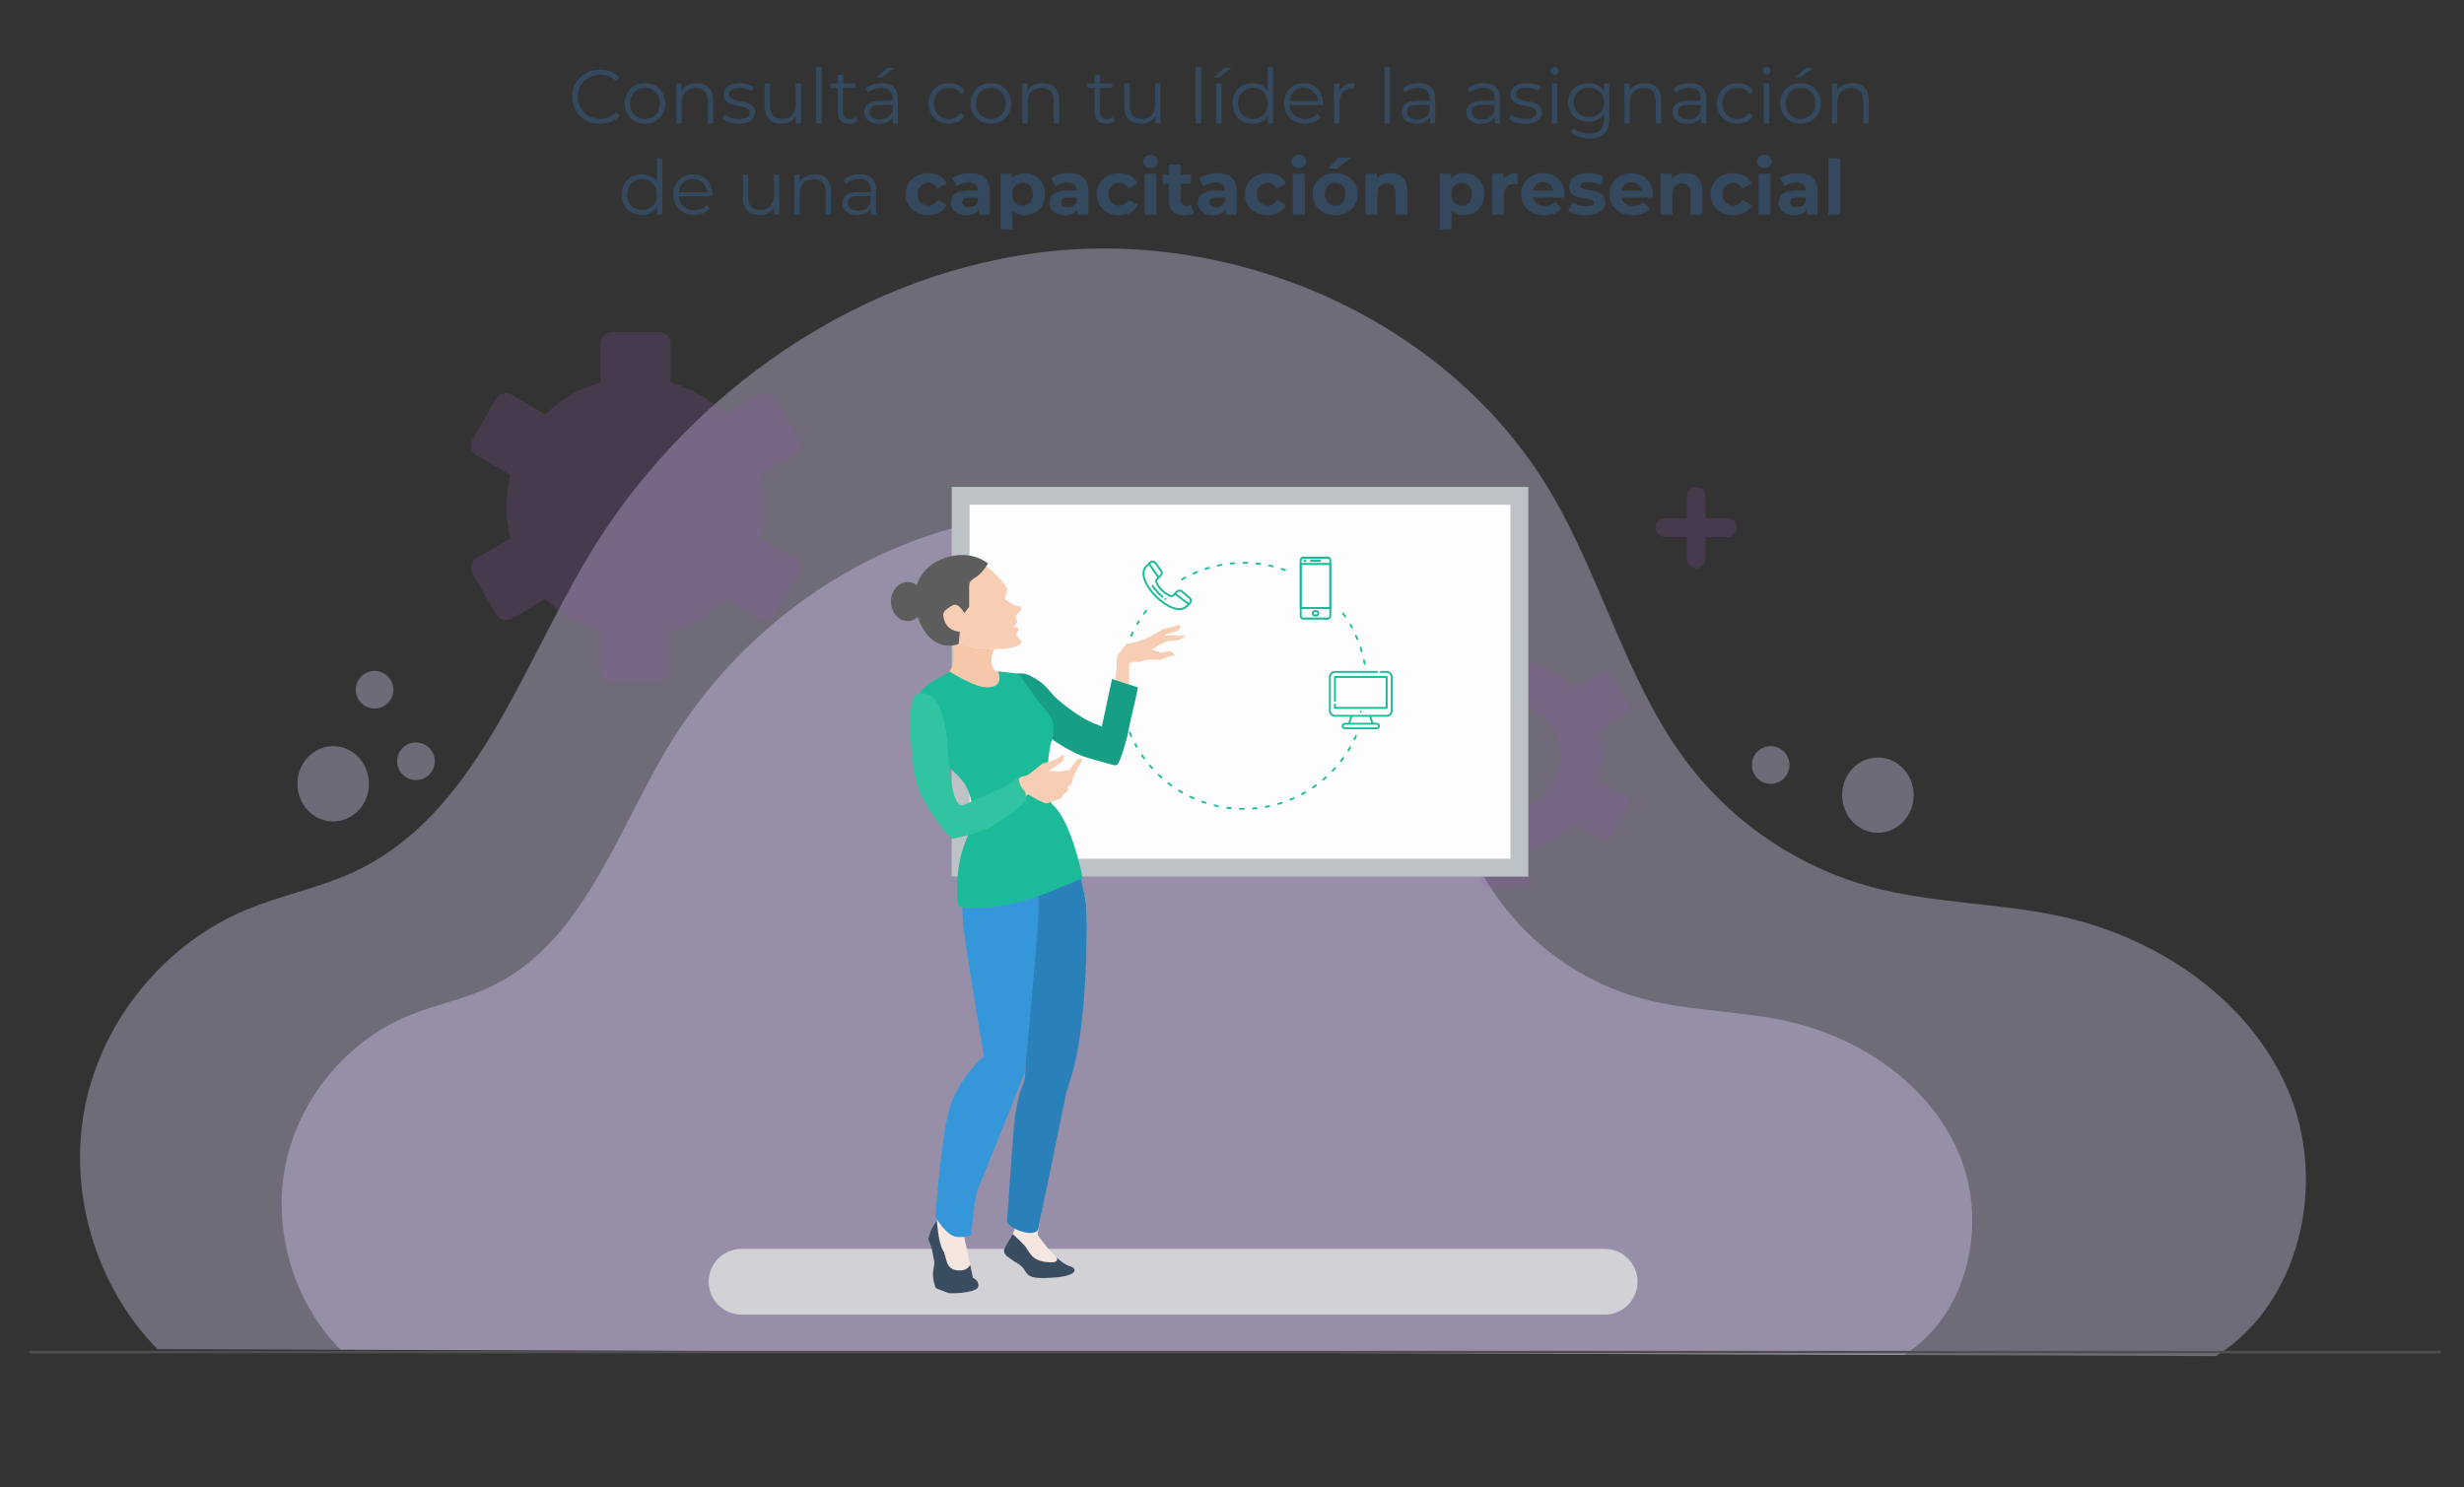 <?xml version="1.0" encoding="utf-8"?>
<!-- Generator: Adobe Illustrator 16.2.0, SVG Export Plug-In . SVG Version: 6.00 Build 0)  -->
<!DOCTYPE svg PUBLIC "-//W3C//DTD SVG 1.1//EN" "http://www.w3.org/Graphics/SVG/1.1/DTD/svg11.dtd">
<svg version="1.1" id="Capa_1" xmlns="http://www.w3.org/2000/svg" xmlns:xlink="http://www.w3.org/1999/xlink" x="0px" y="0px"
	 width="810px" height="489px" viewBox="0 0 810 489" enable-background="new 0 0 810 489" xml:space="preserve">
<rect x="0" y="0" width="810" height="489" fill="#333333" stroke="none"/>
<g id="Capa_2">
	<g>
		<g>
			<g opacity="0.34">
				<path fill="#E1D7FF" d="M51.771,443.588C31.46,422.949,22.25,391.975,27.988,363.59c5.738-28.382,26.261-53.349,52.99-64.479
					c11.563-4.813,24.076-7.158,35.432-12.457c39.604-18.496,54.356-65.792,76.753-103.333
					c32.547-54.563,90.332-94.7,153.568-100.833c63.244-6.132,129.955,24.213,162.625,78.707
					c17.633,29.407,25.479,64.438,46.688,91.375c14.867,18.889,35.941,32.804,59.147,39.057c20.397,5.5,41.957,5.169,62.585,9.734
					c31.896,7.065,62.018,27.523,74.629,57.664c12.613,30.138,3.764,69.55-23.956,86.847L51.771,443.588z"/>
			</g>
			<g opacity="0.34">
				<path fill="#E1D7FF" d="M111.923,443.763c-15.429-15.674-22.424-39.2-18.067-60.76c4.36-21.56,19.944-40.521,40.251-48.974
					c8.783-3.654,18.285-5.438,26.907-9.463c30.083-14.045,41.289-49.965,58.296-78.482c24.718-41.443,68.61-71.926,116.642-76.585
					c48.032-4.656,98.708,18.393,123.521,59.779c13.392,22.333,19.351,48.943,35.459,69.406
					c11.295,14.342,27.303,24.912,44.925,29.664c15.497,4.178,31.868,3.926,47.541,7.396c24.229,5.361,47.096,20.902,56.678,43.794
					c9.583,22.896,2.854,52.824-18.19,65.965L111.923,443.763z"/>
			</g>
		</g>
		<g>
			<path opacity="0.34" fill="#E1D7FF" enable-background="new    " d="M629.084,261.421c0,6.83-5.263,12.372-11.754,12.372
				c-6.488,0-11.75-5.542-11.75-12.372c0-6.833,5.262-12.371,11.75-12.371C623.823,249.05,629.084,254.588,629.084,261.421z"/>
			<path opacity="0.34" fill="#E1D7FF" enable-background="new    " d="M588.264,251.525c0,3.416-2.77,6.186-6.188,6.186
				c-3.414,0-6.188-2.771-6.188-6.186c0-3.416,2.771-6.188,6.188-6.188C585.494,245.338,588.264,248.109,588.264,251.525z"/>
		</g>
		<g>
			<ellipse opacity="0.34" fill="#E1D7FF" enable-background="new    " cx="109.529" cy="257.711" rx="11.751" ry="12.373"/>
			<path opacity="0.34" fill="#E1D7FF" enable-background="new    " d="M129.322,226.785c0,3.414-2.771,6.184-6.186,6.184
				c-3.417,0-6.185-2.77-6.185-6.184c0-3.418,2.768-6.186,6.185-6.186C126.552,220.6,129.322,223.367,129.322,226.785z"/>
			<circle opacity="0.34" fill="#E1D7FF" enable-background="new    " cx="136.744" cy="250.287" r="6.185"/>
		</g>
		
			<line fill="none" stroke="#4F4F4F" stroke-width="0.795" stroke-miterlimit="10" x1="9.65" y1="444.551" x2="802.361" y2="444.551"/>
		<path opacity="0.2" fill="#9A58B4" enable-background="new    " d="M191.59,149.291c2.254-2.254,4.953-4.073,7.957-5.318
			c2.89-1.197,6.052-1.857,9.362-1.857c3.31,0,6.472,0.66,9.358,1.857c3.004,1.245,5.704,3.063,7.957,5.318
			c2.252,2.252,4.072,4.95,5.315,7.957c1.194,2.888,1.854,6.05,1.854,9.36s-0.659,6.474-1.854,9.361
			c-1.245,3.003-3.063,5.704-5.315,7.955c-2.252,2.254-4.951,4.068-7.954,5.314c-2.887,1.2-6.053,1.859-9.362,1.859
			c-3.313,0-6.476-0.659-9.361-1.859c-3.004-1.24-5.704-3.062-7.958-5.314c-2.251-2.251-4.071-4.951-5.316-7.955
			c-1.193-2.888-1.854-6.052-1.854-9.361c0-3.311,0.661-6.473,1.854-9.36C187.52,154.241,189.339,151.544,191.59,149.291
			L191.59,149.291z M200.406,146.064c-2.71,1.123-5.153,2.776-7.21,4.83c-2.054,2.052-3.707,4.501-4.827,7.213
			c-1.083,2.611-1.683,5.483-1.683,8.501c0,3.015,0.6,5.889,1.683,8.503c1.125,2.71,2.773,5.155,4.827,7.209
			c2.056,2.053,4.5,3.705,7.214,4.829c2.61,1.082,5.483,1.681,8.502,1.681c3.014,0,5.884-0.599,8.493-1.681
			c2.719-1.125,5.164-2.776,7.22-4.829c2.053-2.054,3.706-4.5,4.829-7.209c1.083-2.614,1.68-5.488,1.68-8.503
			c0-3.018-0.598-5.89-1.68-8.501c-1.123-2.712-2.775-5.161-4.829-7.213c-2.056-2.054-4.5-3.707-7.212-4.83
			c-2.613-1.084-5.483-1.68-8.501-1.68C205.893,144.385,203.02,144.98,200.406,146.064L200.406,146.064z M197.7,128.044
			c-1.534,0.442-3.04,0.981-4.516,1.608c-1.497,0.637-2.942,1.358-4.335,2.165c-1.415,0.816-2.774,1.722-4.084,2.706
			c-1.313,0.99-2.559,2.052-3.729,3.187c-0.417,0.396-0.938,0.634-1.47,0.695c-0.543,0.069-1.104-0.044-1.596-0.328
			c-3.596-2.075-7.378-4.133-10.899-6.294c-0.173-0.087-0.353-0.144-0.528-0.164c-0.204-0.021-0.406-0.005-0.604,0.048
			c-0.196,0.055-0.388,0.144-0.552,0.27c-0.154,0.119-0.292,0.271-0.396,0.451c-2.621,3.967-5.255,9.093-7.683,13.301
			c-0.104,0.18-0.168,0.372-0.19,0.564c-0.025,0.199-0.011,0.414,0.047,0.618c0.054,0.199,0.143,0.386,0.267,0.55
			c0.12,0.159,0.272,0.293,0.453,0.398c3.236,2.138,7.403,4.279,10.835,6.261c0.501,0.29,0.869,0.72,1.08,1.214
			c0.073,0.169,0.128,0.35,0.161,0.533l0.223,0.073l-0.25,1.013c-0.193,0.794-0.368,1.588-0.514,2.38
			c-0.141,0.769-0.265,1.575-0.366,2.416c-0.099,0.819-0.175,1.635-0.222,2.437c-0.048,0.785-0.072,1.607-0.072,2.463
			s0.024,1.677,0.072,2.458c0.047,0.806,0.124,1.618,0.222,2.438c0.104,0.842,0.229,1.646,0.366,2.417
			c0.146,0.793,0.318,1.587,0.516,2.384c0.146,0.589,0.074,1.177-0.163,1.688c-0.231,0.51-0.638,0.936-1.156,1.203l-9.596,5.538
			l0.002,0.007l-1.137,0.654c-0.181,0.104-0.333,0.241-0.453,0.397c-0.123,0.162-0.213,0.35-0.267,0.55
			c-0.058,0.206-0.073,0.419-0.047,0.62c0.022,0.19,0.088,0.386,0.19,0.563l7.104,12.311l0.004-0.004l0.574,0.993
			c0.104,0.181,0.239,0.333,0.396,0.454c0.165,0.124,0.354,0.216,0.552,0.269c0.203,0.055,0.415,0.071,0.615,0.045
			c0.191-0.025,0.383-0.087,0.563-0.191c3.438-2.158,7.313-4.22,10.856-6.267c0.507-0.288,1.063-0.386,1.586-0.323
			c0.544,0.063,1.063,0.305,1.468,0.691l0.007,0.005c1.171,1.13,2.419,2.196,3.73,3.184c1.307,0.981,2.667,1.889,4.081,2.704
			c1.4,0.811,2.858,1.538,4.363,2.18c1.479,0.628,3.015,1.172,4.594,1.625c0.559,0.158,1.021,0.491,1.344,0.923
			c0.33,0.436,0.52,0.977,0.521,1.548l0.005,12.517c0,0.21,0.041,0.412,0.117,0.589c0.076,0.186,0.191,0.358,0.341,0.504
			c0.142,0.148,0.314,0.264,0.504,0.346c0.179,0.072,0.378,0.117,0.588,0.117h15.364c0.209,0,0.409-0.045,0.589-0.117
			c0.19-0.082,0.363-0.197,0.506-0.341c0.146-0.15,0.266-0.323,0.341-0.509c0.075-0.178,0.116-0.379,0.116-0.589v-12.521
			c0-0.595,0.207-1.148,0.559-1.584c0.354-0.448,0.853-0.78,1.42-0.913c1.529-0.444,3.04-0.981,4.513-1.61
			c1.495-0.634,2.943-1.358,4.335-2.165c1.414-0.815,2.778-1.722,4.082-2.706c1.313-0.985,2.56-2.052,3.733-3.184
			c0.434-0.416,0.979-0.652,1.542-0.703c0.567-0.053,1.152,0.086,1.646,0.414l10.719,6.188c0.18,0.104,0.371,0.165,0.566,0.188
			c0.202,0.026,0.413,0.01,0.619-0.045c0.198-0.053,0.386-0.146,0.549-0.269c0.158-0.121,0.293-0.271,0.396-0.454
			c2.549-4.439,5.135-8.859,7.685-13.302c0.103-0.178,0.166-0.37,0.188-0.563c0.024-0.203,0.012-0.412-0.046-0.616
			c-0.054-0.2-0.145-0.39-0.268-0.552c-0.117-0.16-0.27-0.295-0.443-0.396l-10.844-6.262c-0.503-0.288-0.87-0.717-1.081-1.211
			c-0.057-0.133-0.101-0.271-0.136-0.412l-0.283-0.061l0.283-1.146c0.2-0.797,0.371-1.591,0.515-2.382
			c0.145-0.77,0.267-1.576,0.366-2.418c0.1-0.82,0.176-1.633,0.223-2.438c0.048-0.785,0.073-1.604,0.073-2.458
			c0-0.855-0.025-1.677-0.073-2.46c-0.047-0.802-0.122-1.618-0.222-2.437c-0.104-0.852-0.228-1.658-0.367-2.424
			c-0.145-0.789-0.313-1.584-0.515-2.376c-0.146-0.592-0.073-1.188,0.165-1.695c0.235-0.505,0.639-0.934,1.15-1.198l10.738-6.199
			c0.177-0.1,0.328-0.236,0.448-0.396c0.123-0.157,0.213-0.346,0.268-0.552c0.058-0.205,0.07-0.414,0.046-0.615
			c-0.022-0.196-0.089-0.389-0.188-0.568c-2.623-3.897-5.249-9.106-7.685-13.301c-0.104-0.179-0.237-0.332-0.396-0.451
			c-0.16-0.124-0.352-0.215-0.549-0.27c-0.206-0.056-0.417-0.071-0.618-0.047c-0.189,0.024-0.384,0.089-0.566,0.194l-10.85,6.265
			c-0.511,0.298-1.083,0.396-1.626,0.324c-0.546-0.074-1.064-0.324-1.467-0.724c-1.18-1.135-2.42-2.196-3.712-3.169
			c-1.29-0.971-2.648-1.872-4.07-2.692c-1.399-0.809-2.856-1.538-4.364-2.178c-1.479-0.627-3.012-1.173-4.592-1.627
			c-0.557-0.158-1.021-0.488-1.346-0.92c-0.329-0.438-0.521-0.981-0.521-1.549l-0.004-12.521c0-0.211-0.042-0.411-0.116-0.588
			c-0.078-0.184-0.193-0.356-0.342-0.505c-0.142-0.146-0.313-0.26-0.505-0.342c-0.18-0.073-0.379-0.115-0.589-0.115H201.22
			c-0.21,0-0.409,0.042-0.588,0.115c-0.188,0.078-0.362,0.195-0.507,0.34c-0.28,0.285-0.455,0.673-0.455,1.095v12.521
			c0,0.598-0.208,1.149-0.553,1.589C198.765,127.582,198.268,127.913,197.7,128.044L197.7,128.044z M192.299,127.568
			c-1.579,0.672-3.109,1.439-4.582,2.292c-1.501,0.866-2.943,1.823-4.315,2.856c-1.375,1.037-2.688,2.16-3.935,3.359
			c-0.047,0.048-0.106,0.073-0.171,0.08c-0.065,0.008-0.133-0.003-0.188-0.037c-3.646-2.105-7.302-4.201-10.94-6.317
			c-0.437-0.235-0.899-0.377-1.37-0.433c-0.486-0.055-0.977-0.016-1.439,0.107c-0.479,0.129-0.937,0.353-1.339,0.658
			c-0.387,0.297-0.726,0.673-0.979,1.119c-2.646,4.278-5.153,8.92-7.685,13.297c-0.258,0.445-0.414,0.928-0.477,1.416
			c-0.063,0.506-0.029,1.011,0.1,1.487c0.127,0.479,0.353,0.937,0.659,1.341c0.296,0.386,0.671,0.724,1.118,0.981
			c3.487,2.152,7.271,4.197,10.841,6.258c0.056,0.033,0.098,0.082,0.123,0.141c0.025,0.062,0.033,0.131,0.018,0.19l-0.249,1.014
			l0.017,0.004c-0.109,0.492-0.21,0.993-0.303,1.5c-0.16,0.868-0.29,1.72-0.395,2.557c-0.101,0.831-0.178,1.687-0.229,2.569
			c-0.056,0.886-0.08,1.751-0.08,2.597c0,0.844,0.024,1.709,0.08,2.592c0.054,0.883,0.13,1.742,0.229,2.573
			c0.104,0.837,0.234,1.689,0.396,2.555c0.155,0.863,0.34,1.702,0.539,2.518c0.018,0.066,0.01,0.136-0.021,0.197
			c-0.03,0.066-0.077,0.117-0.133,0.144c-3.984,2.13-8.03,4.632-11.969,6.908l0.142,0.177l-0.121,0.149
			c-0.309,0.403-0.532,0.857-0.659,1.341c-0.129,0.474-0.164,0.981-0.1,1.487c0.063,0.485,0.219,0.969,0.478,1.413l8.254,14.295
			l0.153-0.091c0.081,0.074,0.166,0.146,0.255,0.21c0.402,0.311,0.86,0.532,1.339,0.661c0.478,0.126,0.982,0.163,1.484,0.098
			c0.476-0.059,0.944-0.209,1.378-0.453c3.611-1.914,7.329-4.23,10.895-6.287c0.056-0.031,0.117-0.038,0.183-0.035
			c0.066,0.01,0.132,0.039,0.18,0.085c1.243,1.199,2.561,2.323,3.933,3.355c1.371,1.031,2.813,1.986,4.313,2.856
			c1.482,0.858,3.024,1.626,4.612,2.301c1.58,0.67,3.204,1.25,4.856,1.724c0.067,0.021,0.122,0.059,0.16,0.106
			c0.041,0.056,0.064,0.119,0.063,0.186v12.517c0,0.512,0.104,1.007,0.292,1.458c0.193,0.47,0.479,0.889,0.834,1.239
			c0.35,0.354,0.771,0.636,1.234,0.829c0.452,0.19,0.944,0.294,1.456,0.294h15.364c0.51,0,1.004-0.104,1.456-0.294
			c0.465-0.193,0.886-0.479,1.242-0.829c0.348-0.351,0.633-0.77,0.828-1.239c0.188-0.452,0.292-0.946,0.292-1.458v-12.521
			c0-0.073,0.021-0.14,0.06-0.188c0.04-0.049,0.102-0.088,0.171-0.102l0.048-0.021c1.669-0.479,3.279-1.053,4.828-1.713
			c1.579-0.673,3.109-1.44,4.583-2.29c1.502-0.87,2.942-1.825,4.313-2.858c1.375-1.034,2.688-2.161,3.937-3.357
			c0.051-0.053,0.114-0.081,0.178-0.084c0.065-0.008,0.139,0.007,0.194,0.047l10.843,6.258c0.445,0.257,0.928,0.416,1.408,0.474
			c0.503,0.067,1.01,0.029,1.487-0.098c0.479-0.128,0.937-0.351,1.339-0.661c0.378-0.285,0.709-0.654,0.965-1.084
			c2.849-4.58,5.539-9.599,8.256-14.3l-0.146-0.088c0.025-0.12,0.049-0.242,0.063-0.361c0.064-0.502,0.03-1.009-0.097-1.484
			c-0.129-0.481-0.354-0.938-0.662-1.339c-0.296-0.391-0.67-0.728-1.113-0.984l-10.845-6.258c-0.055-0.033-0.098-0.083-0.123-0.143
			c-0.026-0.059-0.034-0.128-0.017-0.192l0.279-1.148l-0.017-0.003c0.097-0.444,0.188-0.899,0.272-1.358
			c0.156-0.866,0.292-1.723,0.393-2.56c0.102-0.831,0.179-1.69,0.233-2.573c0.053-0.882,0.08-1.748,0.08-2.592
			c0-0.845-0.027-1.709-0.08-2.593c-0.057-0.884-0.136-1.742-0.233-2.578c-0.101-0.83-0.23-1.681-0.393-2.557
			c-0.159-0.86-0.342-1.696-0.54-2.51c-0.019-0.064-0.011-0.135,0.021-0.199c0.029-0.061,0.078-0.113,0.139-0.144l10.831-6.254
			c0.447-0.257,0.821-0.591,1.113-0.981c0.311-0.403,0.53-0.862,0.659-1.335c0.126-0.475,0.161-0.981,0.097-1.484
			c-0.059-0.476-0.212-0.944-0.457-1.381c-2.582-4.781-5.541-9.604-8.271-14.333l-0.155,0.093c-0.082-0.077-0.168-0.146-0.256-0.215
			c-0.402-0.307-0.86-0.528-1.339-0.658c-0.479-0.128-0.982-0.162-1.485-0.101c-0.49,0.063-0.968,0.217-1.409,0.471l-0.803,0.459
			l0.002,0.009l-10.056,5.804c-0.063,0.037-0.129,0.048-0.193,0.037c-0.063-0.007-0.127-0.037-0.173-0.084l-0.025-0.024
			c-1.229-1.186-2.544-2.304-3.927-3.347c-1.375-1.034-2.809-1.985-4.291-2.841c-1.481-0.859-3.021-1.629-4.612-2.305
			c-1.578-0.668-3.199-1.246-4.855-1.72c-0.066-0.019-0.121-0.059-0.158-0.107c-0.043-0.057-0.066-0.119-0.063-0.185v-12.521
			c0-0.512-0.105-1.006-0.292-1.458c-0.195-0.47-0.48-0.892-0.833-1.239c-0.354-0.35-0.773-0.634-1.238-0.828
			c-0.452-0.189-0.946-0.294-1.456-0.294h-15.364c-0.512,0-1.003,0.104-1.456,0.294c-0.465,0.194-0.887,0.479-1.24,0.828
			c-0.689,0.693-1.122,1.647-1.122,2.697v12.521c0,0.072-0.024,0.139-0.063,0.19c-0.041,0.047-0.1,0.085-0.169,0.104l-0.048,0.017
			C195.459,126.337,193.847,126.91,192.299,127.568z"/>
		<path opacity="0.2" fill="#9A58B4" enable-background="new    " d="M473.031,271.152L473.031,271.152L473.031,271.152z
			 M482.339,235.746c3.237-3.238,7.708-5.238,12.646-5.238c4.941,0,9.414,2,12.653,5.238c3.237,3.236,5.237,7.71,5.237,12.65
			c0,4.938-2,9.412-5.237,12.646c-3.239,3.233-7.712,5.24-12.653,5.24c-4.938,0-9.406-2.007-12.646-5.24
			c-3.24-3.233-5.242-7.708-5.242-12.646C477.097,243.456,479.099,238.982,482.339,235.746L482.339,235.746z M486.199,218.015
			c-2.479,0.714-4.829,1.722-7.017,2.985c-2.234,1.293-4.298,2.854-6.146,4.635c-0.361,0.349-0.897,0.397-1.313,0.161l-8.312-4.8
			l-0.048-0.029c-0.475-0.253-1.018-0.303-1.514-0.17c-0.514,0.133-0.97,0.465-1.254,0.955l-0.035,0.057l-5.847,10.128
			c-0.28,0.488-0.341,1.054-0.2,1.566c0.135,0.511,0.467,0.971,0.954,1.251l0.06,0.036l8.244,4.76
			c0.434,0.248,0.63,0.748,0.518,1.21v0.002c-0.303,1.223-0.532,2.485-0.69,3.779c-0.151,1.258-0.231,2.543-0.231,3.854
			s0.08,2.599,0.231,3.854c0.158,1.293,0.392,2.554,0.697,3.779c0.127,0.513-0.135,1.021-0.583,1.248l-8.241,4.761l0,0
			c-0.487,0.282-0.819,0.741-0.954,1.255c-0.139,0.51-0.081,1.074,0.2,1.563l5.882,10.188l0,0c0.284,0.485,0.74,0.817,1.255,0.958
			c0.511,0.135,1.07,0.078,1.561-0.202l0.064-0.034l8.253-4.769c0.429-0.245,0.961-0.169,1.308,0.159
			c1.851,1.781,3.91,3.345,6.146,4.64c2.196,1.271,4.563,2.28,7.059,3.001c0.489,0.139,0.805,0.577,0.805,1.057v9.59
			c0,0.563,0.229,1.078,0.604,1.451c0.369,0.373,0.885,0.604,1.454,0.604h11.765c0.564,0,1.075-0.23,1.446-0.604
			c0.38-0.373,0.607-0.889,0.607-1.451v-9.59c0-0.521,0.362-0.953,0.848-1.068c2.479-0.717,4.831-1.727,7.009-2.986
			c2.236-1.295,4.311-2.854,6.154-4.639c0.377-0.359,0.943-0.399,1.363-0.125l8.252,4.77c0.485,0.279,1.057,0.336,1.563,0.201
			c0.518-0.141,0.973-0.471,1.254-0.958l0.032-0.06l5.854-10.133l-0.01-0.002c0.284-0.486,0.345-1.049,0.204-1.56
			c-0.135-0.517-0.467-0.978-0.954-1.255l-8.304-4.792c-0.435-0.248-0.631-0.75-0.518-1.215h-0.005
			c0.303-1.229,0.539-2.485,0.69-3.777c0.156-1.258,0.236-2.544,0.236-3.854s-0.08-2.599-0.236-3.854
			c-0.151-1.292-0.392-2.556-0.69-3.777c-0.127-0.512,0.132-1.026,0.584-1.247l8.237-4.761c0.488-0.279,0.82-0.738,0.955-1.251
			c0.141-0.51,0.08-1.074-0.205-1.563l-0.025-0.063l-5.853-10.128v0.002c-0.282-0.49-0.736-0.822-1.254-0.955
			c-0.511-0.136-1.069-0.082-1.561,0.197V221l-8.316,4.8c-0.435,0.257-0.987,0.167-1.327-0.183
			c-1.844-1.773-3.896-3.324-6.133-4.613c-2.194-1.27-4.562-2.286-7.058-2.998c-0.48-0.142-0.8-0.577-0.8-1.055v-9.593
			c0-0.563-0.229-1.075-0.607-1.449c-0.37-0.375-0.882-0.606-1.445-0.606H489.1c-0.568,0-1.084,0.231-1.453,0.606
			c-0.377,0.374-0.605,0.887-0.605,1.449v9.593C487.047,217.467,486.688,217.898,486.199,218.015z"/>
		<path opacity="0.2" fill="#9A58B4" enable-background="new    " d="M560.666,163.21c0-1.691-1.371-3.067-3.069-3.067
			c-1.69,0-3.063,1.376-3.063,3.067v7.214h-7.213c-1.691,0-3.072,1.374-3.072,3.068c0,1.697,1.381,3.069,3.072,3.069h7.213v7.216
			c0,1.693,1.373,3.065,3.063,3.065c1.698,0,3.069-1.373,3.069-3.065v-7.216h7.217c1.695,0,3.065-1.372,3.065-3.069
			c0-1.694-1.37-3.068-3.065-3.068h-7.217V163.21z"/>
	</g>
</g>
<g>
	<path opacity="0.83" fill="#DEDFE0" enable-background="new    " d="M527.505,432.246H243.774c-5.971,0-10.812-4.841-10.812-10.813
		l0,0c0-5.971,4.841-10.811,10.812-10.811h283.733c5.971,0,10.811,4.84,10.811,10.811l0,0
		C538.318,427.405,533.478,432.246,527.505,432.246z"/>
	<g>
		<g>
			<g>
				<g>
					<g>
						<rect x="315.781" y="163.019" fill="#FDFDFD" width="183.684" height="122.27"/>
					</g>
				</g>
				<g>
					<g>
						<path fill="#BDC2C6" d="M502.396,288.221h-189.54V160.095h189.54V288.221z M318.712,282.363h177.827V165.95H318.712V282.363z"
							/>
					</g>
				</g>
			</g>
		</g>
		<g>
			<g>
				<g>
					<path fill="#1BBB9A" d="M407.621,266.241c-0.169-0.004-0.301-0.145-0.296-0.313s0.139-0.301,0.313-0.295
						c0.391,0.012,0.781,0.016,1.191,0.018l0.012,0.303v-0.303c0.169,0,0.289,0.135,0.289,0.303c0,0.166-0.149,0.303-0.319,0.303
						C408.413,266.257,408.017,266.251,407.621,266.241z M411.561,265.86c-0.012-0.168,0.113-0.313,0.281-0.326
						c0.397-0.031,0.795-0.066,1.192-0.107c0.173-0.02,0.316,0.104,0.332,0.27c0.019,0.168-0.103,0.316-0.27,0.334
						c-0.402,0.043-0.807,0.078-1.211,0.109c-0.01,0.002-0.016,0.002-0.023,0.002C411.705,266.142,411.573,266.019,411.561,265.86z
						 M404.579,266.036c-0.406-0.043-0.811-0.092-1.213-0.145c-0.168-0.023-0.283-0.174-0.26-0.342
						c0.021-0.166,0.178-0.283,0.34-0.26c0.397,0.053,0.794,0.102,1.195,0.143c0.166,0.018,0.288,0.166,0.271,0.334
						c-0.017,0.154-0.147,0.271-0.302,0.271C404.601,266.038,404.591,266.038,404.579,266.036z M415.758,265.354
						c-0.029-0.166,0.079-0.324,0.245-0.354c0.394-0.072,0.786-0.148,1.177-0.232c0.16-0.031,0.325,0.07,0.36,0.234
						c0.034,0.162-0.07,0.324-0.234,0.359c-0.396,0.084-0.793,0.164-1.194,0.236c-0.017,0.004-0.036,0.004-0.055,0.004
						C415.912,265.603,415.784,265.501,415.758,265.354z M400.364,265.372c-0.396-0.084-0.796-0.176-1.19-0.273
						c-0.162-0.039-0.262-0.203-0.222-0.365s0.202-0.264,0.367-0.223c0.39,0.096,0.779,0.184,1.171,0.268
						c0.165,0.033,0.27,0.195,0.235,0.359c-0.031,0.143-0.157,0.24-0.298,0.24C400.406,265.378,400.386,265.376,400.364,265.372z
						 M419.883,264.411c-0.047-0.162,0.045-0.33,0.206-0.377c0.383-0.113,0.767-0.232,1.146-0.354
						c0.159-0.053,0.331,0.035,0.383,0.195c0.052,0.158-0.036,0.33-0.195,0.381c-0.385,0.125-0.772,0.244-1.163,0.359
						c-0.029,0.008-0.058,0.014-0.086,0.014C420.042,264.63,419.921,264.542,419.883,264.411z M396.24,264.271
						c-0.387-0.125-0.772-0.256-1.155-0.395c-0.157-0.057-0.239-0.23-0.184-0.387c0.057-0.158,0.23-0.24,0.389-0.186
						c0.378,0.137,0.758,0.266,1.137,0.389c0.16,0.053,0.248,0.223,0.197,0.383c-0.042,0.129-0.161,0.209-0.289,0.209
						C396.306,264.284,396.273,264.28,396.24,264.271z M423.885,263.04c-0.063-0.154,0.012-0.332,0.166-0.396
						c0.37-0.15,0.738-0.309,1.104-0.473c0.152-0.068,0.335,0,0.402,0.154c0.067,0.152,0,0.332-0.154,0.4
						c-0.37,0.166-0.744,0.326-1.119,0.48c-0.038,0.016-0.077,0.023-0.115,0.023C424.047,263.229,423.935,263.157,423.885,263.04z
						 M392.261,262.743c-0.372-0.166-0.741-0.336-1.108-0.512c-0.151-0.074-0.216-0.252-0.143-0.404
						c0.074-0.152,0.255-0.215,0.406-0.143c0.359,0.174,0.724,0.342,1.089,0.504c0.153,0.068,0.223,0.248,0.154,0.4
						c-0.05,0.113-0.16,0.182-0.276,0.182C392.34,262.771,392.299,262.761,392.261,262.743z M427.725,261.259
						c-0.079-0.146-0.023-0.33,0.122-0.41c0.354-0.189,0.702-0.385,1.051-0.586c0.142-0.082,0.329-0.033,0.413,0.111
						c0.085,0.145,0.034,0.33-0.111,0.414c-0.351,0.203-0.707,0.402-1.063,0.596c-0.046,0.023-0.096,0.035-0.144,0.035
						C427.884,261.419,427.78,261.36,427.725,261.259z M388.456,260.81c-0.352-0.203-0.699-0.41-1.047-0.625
						c-0.142-0.088-0.188-0.273-0.099-0.418c0.089-0.141,0.274-0.186,0.417-0.098c0.342,0.209,0.686,0.414,1.032,0.615
						c0.146,0.084,0.196,0.268,0.112,0.414c-0.057,0.098-0.158,0.15-0.264,0.15C388.557,260.849,388.505,260.837,388.456,260.81z
						 M431.358,259.089c-0.095-0.139-0.06-0.328,0.079-0.422c0.33-0.227,0.657-0.457,0.981-0.692
						c0.137-0.099,0.327-0.069,0.426,0.066c0.098,0.137,0.068,0.327-0.067,0.425c-0.33,0.238-0.661,0.473-0.997,0.701
						c-0.053,0.035-0.11,0.053-0.171,0.053C431.513,259.22,431.416,259.175,431.358,259.089z M384.882,258.493
						c-0.33-0.24-0.654-0.482-0.977-0.73c-0.133-0.104-0.157-0.294-0.055-0.427s0.293-0.158,0.426-0.056
						c0.318,0.244,0.638,0.483,0.961,0.719c0.135,0.098,0.164,0.289,0.067,0.424c-0.061,0.082-0.153,0.125-0.247,0.125
						C384.995,258.548,384.935,258.528,384.882,258.493z M434.745,256.549c-0.108-0.127-0.092-0.319,0.036-0.429
						c0.303-0.259,0.605-0.522,0.902-0.791c0.126-0.111,0.316-0.102,0.431,0.021c0.112,0.127,0.102,0.318-0.022,0.43
						c-0.304,0.271-0.608,0.539-0.919,0.803c-0.056,0.048-0.127,0.072-0.196,0.072C434.891,256.655,434.806,256.618,434.745,256.549
						z M381.566,255.809c-0.303-0.27-0.6-0.546-0.895-0.827c-0.122-0.115-0.126-0.309-0.01-0.429
						c0.115-0.123,0.309-0.127,0.429-0.011c0.291,0.277,0.583,0.548,0.88,0.815c0.126,0.112,0.136,0.305,0.023,0.43
						c-0.059,0.066-0.142,0.1-0.227,0.1C381.697,255.887,381.622,255.861,381.566,255.809z M437.849,253.667
						c-0.123-0.117-0.127-0.31-0.01-0.431c0.275-0.289,0.549-0.582,0.816-0.88c0.112-0.125,0.307-0.135,0.429-0.022
						c0.125,0.112,0.137,0.304,0.023,0.429c-0.271,0.305-0.549,0.602-0.83,0.896c-0.061,0.062-0.14,0.093-0.22,0.093
						C437.983,253.751,437.906,253.724,437.849,253.667z M378.546,252.798c-0.271-0.301-0.537-0.605-0.803-0.915
						c-0.108-0.128-0.092-0.319,0.036-0.428c0.129-0.108,0.319-0.094,0.428,0.034c0.26,0.305,0.523,0.605,0.79,0.902
						c0.114,0.126,0.103,0.316-0.021,0.43c-0.06,0.052-0.131,0.077-0.203,0.077C378.692,252.898,378.61,252.864,378.546,252.798z
						 M440.635,250.476c-0.132-0.102-0.157-0.293-0.055-0.427c0.244-0.316,0.484-0.636,0.72-0.963
						c0.099-0.134,0.289-0.165,0.424-0.065c0.137,0.098,0.166,0.288,0.068,0.424c-0.239,0.331-0.484,0.655-0.732,0.979
						c-0.06,0.077-0.149,0.117-0.24,0.117C440.754,250.54,440.689,250.52,440.635,250.476z M375.861,249.487
						c-0.238-0.328-0.472-0.66-0.699-0.994c-0.095-0.14-0.061-0.328,0.079-0.423c0.139-0.093,0.327-0.059,0.423,0.079
						c0.225,0.332,0.455,0.658,0.69,0.98c0.099,0.137,0.069,0.326-0.066,0.426c-0.054,0.039-0.116,0.057-0.179,0.057
						C376.015,249.612,375.923,249.57,375.861,249.487z M443.069,247.01c-0.143-0.089-0.187-0.273-0.099-0.417
						c0.207-0.335,0.409-0.674,0.604-1.012c0.002-0.002,0.013-0.02,0.014-0.022c0.082-0.144,0.265-0.185,0.408-0.102
						c0.146,0.084,0.19,0.277,0.106,0.423c-0.201,0.348-0.404,0.691-0.615,1.033c-0.058,0.094-0.156,0.144-0.258,0.144
						C443.174,247.057,443.119,247.042,443.069,247.01z M372.947,244.853c-0.08-0.148-0.024-0.332,0.123-0.412
						c0.146-0.08,0.33-0.023,0.41,0.123c0.183,0.34,0.369,0.678,0.566,1.016l-0.244,0.184l-0.283,0.117
						C373.322,245.54,373.13,245.196,372.947,244.853z M373.796,245.765h0.007H373.796z M445.132,243.311
						c-0.152-0.073-0.217-0.255-0.144-0.405c0.175-0.361,0.342-0.725,0.504-1.09c0.069-0.153,0.249-0.221,0.402-0.154
						c0.153,0.07,0.221,0.248,0.154,0.4c-0.165,0.373-0.336,0.741-0.513,1.107c-0.052,0.108-0.16,0.172-0.273,0.172
						C445.219,243.341,445.174,243.333,445.132,243.311z M371.597,242.118c-0.166-0.372-0.325-0.746-0.479-1.121
						c-0.064-0.156,0.009-0.333,0.164-0.397c0.154-0.063,0.332,0.011,0.396,0.166c0.152,0.37,0.31,0.737,0.475,1.104
						c0.069,0.152,0,0.333-0.153,0.401c-0.04,0.018-0.082,0.026-0.124,0.026C371.761,242.298,371.65,242.23,371.597,242.118z
						 M370.067,238.138c-0.126-0.386-0.246-0.774-0.361-1.164c-0.047-0.161,0.045-0.33,0.206-0.377
						c0.162-0.048,0.33,0.044,0.376,0.206c0.113,0.383,0.231,0.767,0.356,1.148c0.052,0.159-0.037,0.33-0.195,0.381
						c-0.031,0.011-0.063,0.014-0.094,0.014C370.226,238.346,370.107,238.267,370.067,238.138z M368.958,234.019
						c-0.085-0.397-0.163-0.796-0.237-1.196c-0.03-0.164,0.079-0.322,0.245-0.354c0.168-0.032,0.322,0.079,0.353,0.245
						c0.072,0.394,0.15,0.787,0.233,1.179c0.035,0.163-0.07,0.325-0.233,0.36c-0.022,0.005-0.044,0.007-0.063,0.007
						C369.114,234.259,368.988,234.163,368.958,234.019z M368.287,229.808c-0.045-0.404-0.081-0.809-0.112-1.214
						c-0.013-0.168,0.113-0.313,0.28-0.326c0.168-0.017,0.313,0.112,0.325,0.28c0.031,0.398,0.068,0.797,0.109,1.195
						c0.017,0.166-0.103,0.316-0.271,0.334c-0.01,0.001-0.021,0.001-0.032,0.001C368.434,230.079,368.302,229.963,368.287,229.808z
						 M368.058,225.504c0-0.392,0.004-0.783,0.017-1.174c0.005-0.167,0.138-0.303,0.312-0.295c0.168,0.005,0.301,0.144,0.296,0.313
						c-0.012,0.385-0.017,0.771-0.017,1.157v0.044c0,0.167-0.135,0.281-0.304,0.281
						C368.194,225.829,368.058,225.671,368.058,225.504z M368.548,221.623c-0.168-0.018-0.288-0.167-0.271-0.333
						c0.041-0.404,0.09-0.808,0.144-1.212c0.022-0.167,0.178-0.282,0.341-0.26c0.167,0.022,0.283,0.175,0.261,0.341
						c-0.054,0.397-0.102,0.794-0.143,1.192c-0.015,0.157-0.146,0.273-0.301,0.273C368.568,221.625,368.557,221.623,368.548,221.623
						z M448.311,218.324c-0.072-0.393-0.149-0.787-0.232-1.179c-0.035-0.164,0.07-0.325,0.233-0.36
						c0.164-0.035,0.325,0.07,0.36,0.234c0.084,0.398,0.163,0.796,0.235,1.196c0.031,0.165-0.079,0.323-0.243,0.354
						c-0.019,0.003-0.038,0.005-0.056,0.005C448.466,218.573,448.337,218.471,448.311,218.324z M369.174,217.436
						c-0.165-0.034-0.271-0.195-0.234-0.359c0.083-0.398,0.173-0.794,0.269-1.19c0.039-0.161,0.201-0.264,0.366-0.223
						c0.162,0.04,0.263,0.203,0.223,0.367c-0.094,0.389-0.183,0.779-0.266,1.171c-0.03,0.143-0.156,0.241-0.296,0.241
						C369.215,217.443,369.194,217.44,369.174,217.436z M447.343,214.234c-0.11-0.384-0.23-0.767-0.353-1.147
						c-0.052-0.16,0.035-0.331,0.194-0.383c0.161-0.05,0.331,0.036,0.384,0.195c0.125,0.387,0.244,0.775,0.358,1.166
						c0.047,0.161-0.045,0.329-0.206,0.377c-0.029,0.008-0.058,0.013-0.086,0.013C447.504,214.455,447.382,214.368,447.343,214.234z
						 M370.234,213.337c-0.16-0.051-0.247-0.222-0.195-0.382c0.123-0.385,0.254-0.771,0.394-1.154
						c0.056-0.158,0.227-0.24,0.388-0.184c0.158,0.057,0.24,0.23,0.183,0.389c-0.136,0.377-0.265,0.756-0.386,1.137
						c-0.042,0.128-0.161,0.21-0.29,0.21C370.295,213.354,370.264,213.349,370.234,213.337z M445.955,210.27
						c-0.152-0.371-0.31-0.738-0.473-1.104c-0.069-0.153,0-0.333,0.153-0.401c0.154-0.068,0.334,0,0.4,0.153
						c0.168,0.373,0.327,0.746,0.481,1.121c0.063,0.156-0.012,0.333-0.167,0.397c-0.038,0.015-0.077,0.022-0.115,0.022
						C446.115,210.457,446.003,210.387,445.955,210.27z M371.716,209.374c-0.153-0.067-0.223-0.248-0.153-0.4
						c0.163-0.37,0.334-0.739,0.51-1.106c0.073-0.153,0.253-0.214,0.405-0.143c0.152,0.073,0.214,0.254,0.142,0.405
						c-0.173,0.362-0.341,0.725-0.504,1.09c-0.05,0.114-0.16,0.181-0.275,0.181C371.797,209.4,371.755,209.391,371.716,209.374z
						 M444.159,206.471c-0.188-0.349-0.381-0.695-0.573-1.029c-0.002-0.002-0.009-0.014-0.011-0.017l0.528-0.298
						c0.202,0.35,0.397,0.702,0.59,1.056c0.079,0.147,0.024,0.332-0.124,0.411c-0.047,0.024-0.096,0.037-0.144,0.037
						C444.318,206.631,444.214,206.573,444.159,206.471z M373.757,205.324l-0.238-0.196c0.193-0.339,0.395-0.673,0.6-1.005
						c0.088-0.144,0.274-0.187,0.417-0.1c0.142,0.088,0.188,0.275,0.099,0.417c-0.2,0.327-0.397,0.658-0.589,0.99l-0.025,0.044
						L373.757,205.324z M441.978,202.881c-0.227-0.331-0.456-0.657-0.689-0.979c-0.101-0.136-0.07-0.326,0.065-0.424
						c0.136-0.1,0.326-0.07,0.424,0.066c0.239,0.327,0.472,0.659,0.7,0.994c0.095,0.14,0.059,0.329-0.08,0.423
						c-0.052,0.036-0.11,0.053-0.169,0.053C442.13,203.013,442.034,202.967,441.978,202.881z M375.879,202.013
						c-0.134-0.098-0.165-0.288-0.066-0.424c0.238-0.331,0.482-0.656,0.731-0.979c0.103-0.132,0.294-0.157,0.426-0.055
						c0.133,0.102,0.157,0.293,0.054,0.426c-0.242,0.317-0.483,0.638-0.72,0.964c-0.059,0.082-0.151,0.125-0.245,0.125
						C375.998,202.07,375.935,202.052,375.879,202.013z M388.283,190.649c-0.085-0.145-0.034-0.331,0.111-0.415
						c0.351-0.204,0.706-0.402,1.063-0.594c0.146-0.08,0.33-0.026,0.41,0.122s0.024,0.332-0.122,0.412
						c-0.353,0.19-0.701,0.385-1.048,0.586c-0.048,0.027-0.101,0.04-0.152,0.04C388.442,190.8,388.34,190.747,388.283,190.649z
						 M392.039,188.694c-0.069-0.153,0-0.333,0.152-0.401c0.372-0.166,0.745-0.325,1.12-0.48c0.155-0.062,0.333,0.011,0.396,0.166
						c0.064,0.155-0.01,0.332-0.165,0.396c-0.37,0.153-0.738,0.31-1.103,0.474c-0.041,0.018-0.083,0.026-0.125,0.026
						C392.201,188.874,392.089,188.808,392.039,188.694z M422.361,187.713c-0.377-0.135-0.756-0.265-1.137-0.388
						c-0.16-0.052-0.248-0.223-0.196-0.382c0.051-0.16,0.224-0.248,0.382-0.195c0.387,0.125,0.773,0.257,1.154,0.395
						c0.158,0.057,0.24,0.23,0.184,0.388c-0.044,0.124-0.161,0.201-0.285,0.201C422.427,187.73,422.393,187.725,422.361,187.713z
						 M395.974,187.144c-0.052-0.159,0.035-0.331,0.194-0.382c0.386-0.126,0.773-0.246,1.163-0.36
						c0.16-0.049,0.332,0.044,0.377,0.205c0.048,0.161-0.043,0.33-0.206,0.377c-0.383,0.113-0.766,0.231-1.145,0.355
						c-0.031,0.01-0.063,0.015-0.095,0.015C396.136,187.353,396.018,187.272,395.974,187.144z M418.334,186.503
						c-0.388-0.096-0.778-0.185-1.171-0.268c-0.164-0.034-0.27-0.196-0.233-0.36c0.033-0.164,0.194-0.268,0.359-0.234
						c0.398,0.086,0.795,0.176,1.189,0.272c0.162,0.041,0.262,0.204,0.222,0.367c-0.033,0.139-0.157,0.232-0.295,0.232
						C418.383,186.513,418.359,186.509,418.334,186.503z M400.053,186.012c-0.034-0.164,0.069-0.325,0.233-0.36
						c0.396-0.085,0.793-0.164,1.194-0.236c0.163-0.032,0.322,0.078,0.354,0.244c0.03,0.165-0.079,0.323-0.244,0.353
						c-0.395,0.072-0.786,0.149-1.176,0.233c-0.022,0.005-0.044,0.007-0.065,0.007C400.209,186.253,400.083,186.155,400.053,186.012
						z M414.205,185.722c-0.396-0.054-0.794-0.102-1.193-0.144c-0.168-0.017-0.288-0.167-0.271-0.333
						c0.018-0.167,0.163-0.291,0.334-0.27c0.406,0.042,0.81,0.091,1.214,0.146c0.166,0.022,0.28,0.175,0.259,0.341
						c-0.021,0.153-0.151,0.263-0.301,0.263C414.234,185.725,414.219,185.724,414.205,185.722z M404.223,185.313
						c-0.018-0.166,0.102-0.316,0.27-0.333c0.403-0.044,0.807-0.08,1.212-0.111c0.153-0.012,0.313,0.112,0.326,0.28
						c0.013,0.167-0.112,0.312-0.279,0.325c-0.397,0.031-0.796,0.067-1.193,0.109c-0.01,0.001-0.021,0.002-0.032,0.002
						C404.372,185.586,404.24,185.471,404.223,185.313z M410.026,185.376l-0.01,0c-0.401-0.012-0.801-0.019-1.205-0.019h-0.061
						c-0.168,0-0.304-0.135-0.304-0.303s0.135-0.303,0.304-0.303h0.061c0.408,0,0.815,0.005,1.223,0.018
						c0.168,0.005,0.3,0.145,0.295,0.313C410.323,185.247,410.19,185.376,410.026,185.376L410.026,185.376z"/>
				</g>
			</g>
			<g>
				<g>
					<g>
						<g>
							<path fill="#1BBB9A" d="M430.617,184.393c0,0.191,0.137,0.346,0.305,0.346h3.045c0.167,0,0.304-0.155,0.304-0.346
								c0-0.19-0.135-0.345-0.304-0.345h-3.045C430.755,184.048,430.617,184.203,430.617,184.393z"/>
						</g>
					</g>
					<g>
						<g>
							<path fill="#1BBB9A" d="M428.489,184.393c0,0.191,0.135,0.346,0.305,0.346h0.303c0.168,0,0.305-0.155,0.305-0.346
								c0-0.19-0.136-0.345-0.305-0.345h-0.303C428.623,184.048,428.488,184.203,428.489,184.393z"/>
						</g>
					</g>
					<g>
						<g>
							<path fill="#1BBB9A" d="M431.227,201.571v0.167c0,0.525,0.377,0.953,0.84,0.953h0.756c0.462,0,0.84-0.428,0.84-0.953v-0.167
								c0-0.525-0.378-0.953-0.84-0.953h-0.756C431.604,200.619,431.227,201.046,431.227,201.571z M431.836,201.571
								c0-0.145,0.104-0.262,0.23-0.262h0.756c0.128,0,0.23,0.118,0.23,0.262v0.167c0,0.145-0.104,0.261-0.23,0.261h-0.756
								c-0.127,0-0.23-0.117-0.23-0.261V201.571z"/>
						</g>
					</g>
					<g>
						<g>
							<path fill="#1BBB9A" d="M427.269,184.26v18.218c0,0.687,0.494,1.248,1.102,1.248h8.149c0.606,0,1.101-0.56,1.101-1.249
								V184.26c0-0.688-0.494-1.248-1.101-1.248h-8.15C427.763,183.012,427.269,183.572,427.269,184.26z M427.879,202.478V184.26
								c0-0.308,0.22-0.557,0.491-0.557h8.149c0.271,0,0.491,0.25,0.491,0.557v18.218c0,0.307-0.219,0.558-0.491,0.558h-8.15
								C428.1,203.036,427.879,202.785,427.879,202.478L427.879,202.478z"/>
						</g>
					</g>
					<g>
						<g>
							<path fill="#1BBB9A" d="M427.269,185.429v14.499c0,0.191,0.137,0.346,0.305,0.346h9.742c0.166,0,0.303-0.155,0.303-0.346
								v-14.499c0-0.191-0.135-0.345-0.303-0.345h-9.742C427.407,185.083,427.269,185.238,427.269,185.429z M427.879,185.773h9.133
								v13.81h-9.133V185.773z"/>
						</g>
					</g>
				</g>
			</g>
			<g>
				<g>
					<path fill="#1BBB9A" d="M383.388,196.723c0.124,0.122,0.124,0.324,0,0.447c-0.122,0.123-0.324,0.123-0.447,0
						c-0.122-0.124-0.122-0.325,0-0.447C383.064,196.6,383.266,196.6,383.388,196.723z"/>
					<path fill="#1BBB9A" d="M391.059,196.174l-2.402-2.044c-0.013-0.009-0.023-0.018-0.036-0.025
						c-0.631-0.401-1.44-0.313-1.969,0.215l-1.311,1.311c-0.091,0.09-0.227,0.117-0.345,0.069c-1.48-0.612-2.695-1.533-3.612-2.738
						c-0.7-0.919-0.952-1.649-0.985-1.752c-0.004-0.023-0.009-0.044-0.019-0.065c-0.049-0.119-0.023-0.254,0.069-0.344l1.31-1.311
						c0.528-0.529,0.618-1.338,0.215-1.969c-0.002-0.005-0.006-0.01-0.01-0.015l-1.735-2.411c-0.546-0.848-1.735-0.976-2.448-0.261
						l-0.263,0.262c0,0,0,0-0.001,0l-0.936,0.938c-1.117,1.116-1.3,2.795-0.528,4.854c0.66,1.763,1.984,3.694,3.724,5.434
						c1.781,1.782,3.765,3.13,5.582,3.794c1.798,0.657,3.712,0.738,5.065-0.616l0.882-0.883
						C392.018,197.904,391.893,196.723,391.059,196.174z M388.261,194.627l2.399,2.042c0.012,0.009,0.023,0.017,0.036,0.025
						c0.514,0.327,0.592,1.043,0.161,1.473l-0.064,0.066l-4.095-3.066l0.399-0.4C387.41,194.456,387.886,194.399,388.261,194.627z
						 M379.698,185.442c0.003,0.004,0.006,0.009,0.011,0.014l1.734,2.411c0.236,0.377,0.182,0.859-0.134,1.174l-0.387,0.387
						l-2.771-4.074l0.074-0.074C378.657,184.849,379.374,184.931,379.698,185.442z M385.576,199.519
						c-1.731-0.632-3.633-1.928-5.351-3.646c-1.679-1.678-2.949-3.528-3.579-5.209c-0.473-1.261-0.79-3.012,0.383-4.185l0.67-0.67
						l2.771,4.075l-0.468,0.466c-0.266,0.266-0.351,0.658-0.217,1.008c0.099,0.41,0.56,1.261,1.023,1.888
						c0.683,0.923,1.921,2.198,3.946,3.036c0.355,0.147,0.761,0.067,1.033-0.206l0.459-0.458l4.094,3.065l-0.366,0.366
						C388.718,200.308,386.888,200,385.576,199.519z"/>
					<path fill="#1BBB9A" d="M382.377,196.413c-0.117,0.132-0.315,0.145-0.447,0.029c-0.35-0.305-0.932-0.814-1.253-1.144
						c-0.612-0.629-1.476-1.603-2.063-2.451c-0.1-0.144-0.064-0.341,0.079-0.44s0.342-0.064,0.44,0.08
						c0.466,0.672,1.25,1.602,1.996,2.37c0.305,0.313,0.884,0.817,1.218,1.111C382.479,196.083,382.491,196.282,382.377,196.413z"/>
				</g>
			</g>
			<g>
				<g>
					<path fill="#1BBB9A" d="M436.867,222.603v11.071c0,1.099,0.893,1.992,1.992,1.992h5.002l-0.609,1.992h-1.142
						c-0.583,0-1.059,0.474-1.059,1.058s0.476,1.058,1.059,1.058h10.459c0.583,0,1.059-0.474,1.059-1.058s-0.476-1.058-1.059-1.058
						h-1.142l-0.609-1.992h5.003c1.099,0,1.993-0.893,1.993-1.992v-11.071c0-1.099-0.895-1.993-1.993-1.993h-1.928
						c-0.171,0-0.311,0.14-0.311,0.313c0,0.171,0.14,0.31,0.311,0.31h1.928c0.756,0,1.371,0.615,1.371,1.371v11.071
						c0,0.756-0.616,1.371-1.371,1.371h-16.961c-0.758,0-1.372-0.615-1.372-1.371v-11.071c0-0.757,0.616-1.371,1.372-1.371h13.789
						c0.171,0,0.311-0.139,0.311-0.31c0-0.173-0.14-0.313-0.311-0.313h-13.789C437.761,220.61,436.869,221.504,436.867,222.603z
						 M442.112,238.279h10.46c0.238,0,0.436,0.196,0.436,0.437c0,0.239-0.196,0.436-0.436,0.436h-10.46
						c-0.239,0-0.435-0.196-0.435-0.436C441.677,238.475,441.871,238.279,442.112,238.279z M444.512,235.667h5.655l0.61,1.991
						h-6.873L444.512,235.667z"/>
					<path fill="#1BBB9A" d="M439.149,230.426v-7.535h16.385v9.54h-16.385v-0.761c0-0.173-0.139-0.311-0.311-0.311
						c-0.173,0-0.311,0.138-0.311,0.311v1.072c0,0.171,0.138,0.311,0.311,0.311h17.005c0.172,0,0.312-0.14,0.312-0.311v-10.14
						c0-0.184-0.148-0.334-0.333-0.334h-16.961c-0.184,0-0.333,0.151-0.333,0.334v7.823c0,0.173,0.138,0.311,0.311,0.311
						S439.149,230.599,439.149,230.426z"/>
					<path fill="#1BBB9A" d="M447.126,234.218c0.204,0.196,0.552,0.027,0.524-0.254c-0.014-0.136-0.115-0.25-0.248-0.275
						c-0.122-0.024-0.252,0.028-0.32,0.133C447,233.946,447.018,234.115,447.126,234.218z"/>
				</g>
			</g>
		</g>
		<g>
			<g>
				<g>
					<g>
						<path fill="#F7CEB3" d="M388.703,209.9c-1.267,0.58-2.765,0.925-4.146,0.807c-1.38-0.115-5.984,2.879-5.984,2.879l3.339,1.037
							c0,0,1.495-0.575,2.761-0.462c1.267,0.115,1.667,1.873,1.383,1.5c-0.346-0.462-4.488,1.264-4.488,1.264s-2.19-0.115-4.031,0
							c-1.843,0.118-2.187,0.805-4.029,0.692c-1.842-0.118-2.303,0.802-2.303,0.802s0,2.91-0.048,6.651l-4.64-1.504
							c0.364-1.782,0.581-3.417,0.581-4.835c0-3.38-0.116-2.362,1.538-4.914c2.455-3.798,2.223-1.034,9.363-4.49
							c2.47-1.194,4.371-2.532,4.371-2.532s4.26-0.807,4.951-1.264c0.692-0.462,1.037,0.689,0,1.609
							c-1.036,0.922-3.797,1.267-3.797,1.267l-0.808,0.575l2.647-0.112c0,0,1.266,0.23,2.531,0.112
							C389.162,208.868,389.969,209.325,388.703,209.9z"/>
					</g>
					<g>
						<path fill="#169F85" d="M374.081,226.018c0,0-0.691,3.686-1.612,7.369c-0.92,3.681-1.84,8.519-1.84,8.519
							s-2.477,9.517-3.514,9.632c-1.037,0.117-0.077,0.326-9.403-2.32c-9.322-2.648-28.564-16.557-25.611-26.502
							c0,0,2.458-2.761,7.063-0.303c4.605,2.456,5.525,4.606,7.673,6.753c2.148,2.147,8.595,7.062,12.587,8.595
							c1.747,0.671,2.492,0.99,2.779,1.136l-0.012,0.084l-0.006,0.013c0,0,0.383,0.094,0.024-0.097c0,0,0,0-0.007,0l3.358-15.64
							l0.954,0.308l4.64,1.504L374.081,226.018z"/>
					</g>
					<g>
						<path fill="#D9F6FF" d="M362.186,238.993l0.006-0.013l0.012-0.084c0.007,0,0.007,0,0.007,0
							C362.569,239.087,362.186,238.993,362.186,238.993z"/>
					</g>
					<g>
						<path fill="#F7CEB3" d="M335.74,211.396c-0.352,0.789-2.871,2.137-8.674,1.962c-0.116,0.029-0.265,0-0.41,0
							c-3.694-0.146-9.027-0.324-13.54-1.875c-2.96-0.967-5.568-2.521-7.18-5.04c-4.043-6.33-1.055-13.683-1.055-13.683
							s1.113-3.49,7.268-5.951c6.125-2.461,9.904-2.578,13.13,0.175c3.224,2.785,5.979,6.212,5.859,6.915
							c-0.116,0.703-1.141,3.344-0.468,3.459c0.703,0.12,3.106,2.168,4.161,1.964c1.024-0.232,1.144,1.142,0.468,1.609
							c-0.704,0.441-1.522,2.053-1.522,2.053l0.704,1.379c0,0-0.909,1.612-1.496,1.962c-0.059,0.029-0.059,0.057-0.089,0.057
							c0.146-0.028,1.437-0.585,1.819,0.06c0.468,0.818-0.822,1.729-0.588,2.432C334.365,209.55,336.091,210.605,335.74,211.396z"/>
					</g>
					<g>
						<path fill="#F5E6DF" d="M341.344,301.922c-1.165,10.747-5.516,49.658-5.516,49.658s-11.831,19.109-14.509,25.813
							c-3.196,7.98-4.354,29.321-4.354,29.321l1.972,9.183l0.931,4.323c0,0,2.029,0.611,1.739,2.764
							c-0.287,2.15-8.993,2.453-9.864,2.15c-0.868-0.309-4.063-1.539-4.063-1.539s-1.45-3.067-0.872-6.139
							c0.584-3.07,0.339-2.114,0-4.298c-0.862-5.593-2.094-4.59-1.449-6.753c0.801-2.698,1.449-3.378,2.611-5.217
							c1.162-1.844,2.321-32.113,5.804-38.558c3.479-6.447,11.316-15.348,11.316-15.348s-9.43-49.351-6.748-55.798
							c2.688-6.447,22.419-6.142,22.419-6.142S342.5,291.18,341.344,301.922z"/>
					</g>
					<g>
						<path fill="#F5E6DF" d="M343.371,420.22c-4.966,0.097-5.51-0.92-6.672-2.764c-1.165-1.842-2.321-1.842-5.516-4.298
							c-2.627-2.02,0.052-4.041,1.724-7.427c0.364-0.731,0.682-1.523,0.887-2.398c1.163-4.908,1.453-23.819,1.453-31.8
							c0-7.983,3.192-10.744,3.483-14.12c0.287-3.375-3.483-47.202-3.483-47.202s-1.453-16.884,2.614-22.105
							c4.062-5.217,14.216-7.466,14.216-7.466s2.633,5.013,4.663,14.532c2.033,9.514-1.469,45.05-3.792,52.417
							c-2.321,7.369-3.192,12.586-4.354,17.5c-1.16,4.911-7.545,40.856-7.545,40.856s3.074,4.48,6.41,7.579
							c1.443,1.351,2.941,2.429,4.257,2.782C354.233,416.973,354.982,419.989,343.371,420.22z"/>
					</g>
					<g>
						<path fill="#2A80B8" d="M333.867,287.262c0,0,6.312-6.444,11.101-8.977c4.788-2.533,6.035-2.555,6.035-2.555
							s5.97,15.374,6.248,23.969c0.373,11.646-0.7,32.037-2.68,43.782c-1.461,8.684-3.944,15.312-3.944,15.312l-9.36,45.538
							c0,0-0.867,1.845-5.005,0.692c-4.134-1.152-5.222-3.224-5.222-3.224s2.155-31.996,2.61-34.718
							c2.37-14.164,3.049-7.6,3.484-15.656C337.171,350.739,333.867,287.497,333.867,287.262z"/>
					</g>
					<g>
						<path fill="#394C60" d="M321.607,422.983c-0.287,2.15-8.993,2.453-9.864,2.15c-0.868-0.309-4.063-1.539-4.063-1.539
							s-1.45-3.067-0.872-6.139c0.584-3.07,0.339-2.114,0-4.298c-0.862-5.593-2.094-4.59-1.449-6.753
							c0.801-2.698,1.449-3.378,2.611-5.217c0,0,0.434,7.288,1.961,9.82c1.521,2.533,0.65,6.217,4.788,6.68
							c2.235,0.248,3.517-0.583,4.219-1.792l0.931,4.323C319.867,420.22,321.897,420.831,321.607,422.983z"/>
					</g>
					<g>
						<path fill="#394C60" d="M343.371,420.22c-4.966,0.097-5.51-0.92-6.672-2.764c-1.165-1.842-2.321-1.842-5.516-4.298
							c-2.627-2.02,0.052-4.041,1.724-7.427c0.967,0.883,2.624,2.432,3.792,3.668c1.74,1.839,1.957,4.833,6.963,5.524
							c5.006,0.69,3.699-1.382,3.699-1.382s0.037-0.005,0.099-0.018c1.443,1.351,2.941,2.429,4.257,2.782
							C354.233,416.973,354.982,419.989,343.371,420.22z"/>
					</g>
					<g>
						<path fill="#3597DA" d="M317.546,283.581c0,0-2.178,10.82-0.654,22.563c1.525,11.742,6.53,41.14,6.53,41.14
							s-8.054,6.904-11.099,16.575c-3.048,9.673-4.788,36.33-4.788,36.33s3.479,5.987,6.745,6.444
							c3.266,0.462,5.005-0.688,5.005-0.688s0.871-12.435,2.395-15.658s15.236-37.712,15.236-37.712s4.569-47.351,4.569-54.49
							c0-7.138-2.392-15.424-2.392-15.424S319.069,282.199,317.546,283.581z"/>
					</g>
					<g>
						<g>
							<path fill="#F6C8A9" d="M325.716,225.783c-3.192,1.087-10.519-3.075-13.684-5.039c2.168-2.257,1.261-7.563,1.083-9.261
								c4.513,1.552,9.846,1.729,13.54,1.875c0.146,0,0.294,0.029,0.41,0c-1.114,1.669-1.435,3.723-0.909,5.685l0.031,0.058
								c0.232,0.883,0.965,1.528,1.874,1.643C329.936,225.783,325.716,225.783,325.716,225.783z"/>
						</g>
						<g>
							<path fill="#1BBB9A" d="M346.222,264.774c-3.459-3.158-1.817-10.172-1.817-12.017c0-1.839,0.511-6.622,1.22-8.913
								c2.077-6.714-0.345-8.461-4.029-13.064s-6.73-9.29-6.73-9.29l-6.767-0.75c-0.009-0.002-0.021-0.005-0.031-0.005
								c1.869,5.049-2.335,5.052-2.335,5.052c-3.208,1.068-10.541-3.096-13.702-5.04c-0.149,0.162-0.314,0.306-0.499,0.437
								c-3.069,2.147-7.06,3.069-9.515,7.364c-2.456,4.3,2.455,15.044,7.369,20.88c4.91,5.831,8.595,6.444,10.131,15.039
								c1.534,8.598-1.756,8.195-3.915,18.192c-1.844,8.519-0.461,15.424-0.461,15.424s11.974,2.764,31.543-5.528
								c7.966-3.372,9.238-3.806,9.238-3.806S352.438,270.456,346.222,264.774z"/>
						</g>
					</g>
					<g>
						<path fill="#5D5D5D" d="M324.811,185.265c0,0-1.843,3.227-4.146,4.603c-2.303,1.385-2.07,1.385-2.07,5.53
							c0,4.144,0,4.144,0,4.144s-2.303,2.764-2.535,3.683c-0.229,0.922-0.92,8.519-0.92,8.519s-7.832,3.263-12.437-6.406
							c-4.605-9.671-0.663-16.622,3.482-19.616C310.329,182.733,318.363,180.429,324.811,185.265z"/>
					</g>
					<g>
						<path fill="#F7CEB3" d="M317.442,202.306c0,0-2.186-4.375-4.144-3.339c-1.956,1.037-3.339,2.069-3.223,3.339
							c0.114,1.267,0.688,5.755,7.366,5.525V202.306z"/>
					</g>
					<g>
						<path fill="#FDD1AD" d="M315.883,275.185c-1.227,0.429-2.182,0.653-2.701,0.567
							C313.182,275.752,314.258,275.563,315.883,275.185z"/>
					</g>
					<g>
						<path fill="#F7CEB3" d="M349.242,259.035c-0.511,1.196-3.881,4.783-5.041,5.07c-1.156,0.293-6.238-2.973-6.238-2.973
							s-0.361,0.353-0.988,0.917c-0.227-0.702-1.112-1.956-1.406-2.659c-0.267-0.643-0.755-2.069-0.826-3.213
							c0.637-0.481,1.043-0.811,1.043-0.811s1.165,0.034,3.192-1.123c2.033-1.162,8.995-0.582,8.995-0.582
							S351.147,254.57,349.242,259.035z"/>
					</g>
					<g>
						<path fill="#30C4A1" d="M337.473,263.317c0,0-7.598,6.677-12.662,8.98c-3.008,1.366-6.543,2.33-8.92,2.885
							c-0.005,0-0.005,0-0.008,0.002c-1.625,0.379-2.701,0.567-2.701,0.567c-1.84-0.309-9.613-11.884-11.166-16.197
							c-2.321-6.452-3.376-20.562-2.456-27.319c0.924-6.756,5.525-3.686,5.525-3.686c3.99,0.616,6.14,10.444,6.449,16.889
							c0.293,6.243,1.349,19.443,4.767,19.422c2.713-1.17,12.481-5.386,14.265-6.379c2.073-1.149,4.376-2.994,4.376-2.994
							s0,0.515,0.046,1.202c0.073,1.215,1.135,2.832,1.724,3.273c0.692,0.517,0.398,2.202,0.637,2.946c0,0,0,0,0,0.003
							C337.427,263.16,337.473,263.317,337.473,263.317z"/>
					</g>
				</g>
				<g>
					<ellipse fill="#5D5D5D" cx="298.362" cy="197.789" rx="5.474" ry="6.416"/>
				</g>
			</g>
			<g>
				<path fill="#F7CEB3" d="M337.47,255.229l5.192-4.156c0,0,3.348-0.865,4.733-1.56c1.385-0.69,2.075-1.729,2.251-1.21
					c0.171,0.52,0.171,1.729-1.04,2.597c-1.211,0.864-4.731,3.114-4.731,3.114l-2.25,2.943L337.47,255.229z"/>
			</g>
			<g>
				<path fill="#F7CEB3" d="M347.683,253.727l3.981-0.577c0,0,1.676-3.057,2.887-3.576s1.269,0.29,1.269,0.29l-3.058,5.596
					c0,0,0,1.729-0.691,2.424c-0.693,0.692-1.098,0.692-1.098,0.692s0.578,1.037-0.462,1.904c-1.04,0.865-1.152,0.692-1.152,0.692
					s0.229,1.27-1.155,1.614c-1.387,0.348-4.002,1.319-4.002,1.319L347.683,253.727z"/>
			</g>
		</g>
	</g>
</g>
<g>
	<path fill="#34495E" d="M188.091,31.818c0-5.124,3.899-8.897,9.173-8.897c2.549,0,4.849,0.85,6.398,2.549l-1.175,1.175
		c-1.425-1.449-3.174-2.074-5.174-2.074c-4.224,0-7.398,3.1-7.398,7.248c0,4.149,3.174,7.248,7.398,7.248
		c2,0,3.749-0.624,5.174-2.099l1.175,1.174c-1.55,1.7-3.849,2.575-6.424,2.575C191.99,40.716,188.091,36.942,188.091,31.818z"/>
	<path fill="#34495E" d="M205.341,33.993c0-3.899,2.849-6.674,6.698-6.674s6.673,2.774,6.673,6.674c0,3.898-2.824,6.698-6.673,6.698
		S205.341,37.891,205.341,33.993z M216.912,33.993c0-3.074-2.074-5.124-4.874-5.124s-4.899,2.05-4.899,5.124s2.1,5.124,4.899,5.124
		S216.912,37.067,216.912,33.993z"/>
	<path fill="#34495E" d="M234.437,32.943v7.623h-1.774v-7.448c0-2.774-1.45-4.199-3.949-4.199c-2.824,0-4.599,1.75-4.599,4.749
		v6.898h-1.774V27.419h1.699v2.424c0.95-1.6,2.725-2.524,4.999-2.524C232.238,27.319,234.437,29.168,234.437,32.943z"/>
	<path fill="#34495E" d="M237.44,39.066l0.8-1.399c1.05,0.825,2.824,1.475,4.674,1.475c2.5,0,3.524-0.85,3.524-2.149
		c0-3.424-8.523-0.725-8.523-5.924c0-2.149,1.85-3.749,5.199-3.749c1.7,0,3.549,0.476,4.649,1.225l-0.774,1.425
		c-1.15-0.8-2.524-1.124-3.875-1.124c-2.374,0-3.424,0.924-3.424,2.174c0,3.549,8.523,0.875,8.523,5.924
		c0,2.274-2,3.749-5.424,3.749C240.615,40.691,238.515,39.991,237.44,39.066z"/>
	<path fill="#34495E" d="M263.337,27.419v13.146h-1.699v-2.399c-0.925,1.6-2.625,2.524-4.724,2.524
		c-3.349,0-5.548-1.875-5.548-5.648v-7.623h1.774v7.448c0,2.799,1.45,4.224,3.949,4.224c2.749,0,4.474-1.774,4.474-4.773v-6.898
		H263.337z"/>
	<path fill="#34495E" d="M268.315,22.02h1.774v18.546h-1.774V22.02z"/>
	<path fill="#34495E" d="M282.012,39.766c-0.7,0.625-1.75,0.925-2.774,0.925c-2.475,0-3.849-1.399-3.849-3.824v-7.948h-2.35v-1.499
		h2.35v-2.875h1.774v2.875h3.999v1.499h-3.999v7.849c0,1.55,0.8,2.399,2.274,2.399c0.725,0,1.45-0.226,1.95-0.675L282.012,39.766z"
		/>
	<path fill="#34495E" d="M295.162,32.417v8.148h-1.7v-2.05c-0.8,1.35-2.349,2.175-4.524,2.175c-2.974,0-4.799-1.55-4.799-3.824
		c0-2.024,1.3-3.724,5.074-3.724h4.174v-0.8c0-2.25-1.275-3.475-3.724-3.475c-1.7,0-3.299,0.6-4.374,1.55l-0.8-1.325
		c1.325-1.124,3.274-1.774,5.349-1.774C293.238,27.319,295.162,29.019,295.162,32.417z M293.387,36.617v-2.149h-4.124
		c-2.549,0-3.375,1-3.375,2.35c0,1.524,1.225,2.475,3.324,2.475C291.213,39.292,292.687,38.341,293.387,36.617z M290.013,25.395
		h-1.75l3.424-3.1h2.375L290.013,25.395z"/>
	<path fill="#34495E" d="M305.215,33.993c0-3.924,2.849-6.674,6.773-6.674c2.225,0,4.099,0.875,5.149,2.6l-1.325,0.899
		c-0.9-1.324-2.299-1.949-3.824-1.949c-2.874,0-4.974,2.05-4.974,5.124c0,3.099,2.1,5.124,4.974,5.124
		c1.525,0,2.924-0.601,3.824-1.925l1.325,0.899c-1.05,1.7-2.924,2.6-5.149,2.6C308.064,40.691,305.215,37.917,305.215,33.993z"/>
	<path fill="#34495E" d="M319.064,33.993c0-3.899,2.849-6.674,6.698-6.674s6.673,2.774,6.673,6.674c0,3.898-2.824,6.698-6.673,6.698
		S319.064,37.891,319.064,33.993z M330.636,33.993c0-3.074-2.074-5.124-4.874-5.124s-4.899,2.05-4.899,5.124s2.1,5.124,4.899,5.124
		S330.636,37.067,330.636,33.993z"/>
	<path fill="#34495E" d="M348.161,32.943v7.623h-1.774v-7.448c0-2.774-1.45-4.199-3.949-4.199c-2.824,0-4.599,1.75-4.599,4.749
		v6.898h-1.774V27.419h1.699v2.424c0.95-1.6,2.725-2.524,4.999-2.524C345.962,27.319,348.161,29.168,348.161,32.943z"/>
	<path fill="#34495E" d="M366.462,39.766c-0.7,0.625-1.75,0.925-2.774,0.925c-2.475,0-3.849-1.399-3.849-3.824v-7.948h-2.35v-1.499
		h2.35v-2.875h1.774v2.875h3.999v1.499h-3.999v7.849c0,1.55,0.8,2.399,2.274,2.399c0.725,0,1.45-0.226,1.95-0.675L366.462,39.766z"
		/>
	<path fill="#34495E" d="M381.535,27.419v13.146h-1.699v-2.399c-0.925,1.6-2.625,2.524-4.724,2.524
		c-3.349,0-5.548-1.875-5.548-5.648v-7.623h1.774v7.448c0,2.799,1.45,4.224,3.949,4.224c2.749,0,4.474-1.774,4.474-4.773v-6.898
		H381.535z"/>
	<path fill="#34495E" d="M393.063,22.02h1.774v18.546h-1.774V22.02z"/>
	<path fill="#34495E" d="M402.487,22.295h2.375l-4.049,3.1h-1.75L402.487,22.295z M399.788,27.419h1.774v13.146h-1.774V27.419z"/>
	<path fill="#34495E" d="M418.509,22.02v18.546h-1.699v-2.6c-1.075,1.774-2.899,2.725-5.074,2.725c-3.749,0-6.547-2.725-6.547-6.698
		c0-3.975,2.798-6.674,6.547-6.674c2.1,0,3.899,0.9,4.999,2.6V22.02H418.509z M416.76,33.993c0-3.074-2.1-5.124-4.874-5.124
		c-2.8,0-4.898,2.05-4.898,5.124s2.099,5.124,4.898,5.124C414.66,39.117,416.76,37.067,416.76,33.993z"/>
	<path fill="#34495E" d="M434.909,34.542h-10.998c0.2,2.749,2.3,4.574,5.174,4.574c1.6,0,3.024-0.575,4.024-1.725l1,1.149
		c-1.175,1.399-3,2.149-5.074,2.149c-4.099,0-6.898-2.8-6.898-6.698c0-3.899,2.725-6.674,6.424-6.674s6.373,2.725,6.373,6.674
		C434.934,34.142,434.909,34.342,434.909,34.542z M423.911,33.217h9.323c-0.225-2.574-2.1-4.373-4.674-4.373
		C426.011,28.844,424.137,30.643,423.911,33.217z"/>
	<path fill="#34495E" d="M445.185,27.319v1.725c-0.149,0-0.3-0.024-0.425-0.024c-2.749,0-4.424,1.749-4.424,4.849v6.698h-1.774
		V27.419h1.699v2.574C441.086,28.244,442.761,27.319,445.185,27.319z"/>
	<path fill="#34495E" d="M455.136,22.02h1.774v18.546h-1.774V22.02z"/>
	<path fill="#34495E" d="M471.784,32.417v8.148h-1.7v-2.05c-0.8,1.35-2.35,2.175-4.523,2.175c-2.975,0-4.799-1.55-4.799-3.824
		c0-2.024,1.3-3.724,5.073-3.724h4.174v-0.8c0-2.25-1.274-3.475-3.724-3.475c-1.7,0-3.3,0.6-4.374,1.55l-0.8-1.325
		c1.324-1.124,3.274-1.774,5.349-1.774C469.86,27.319,471.784,29.019,471.784,32.417z M470.009,36.617v-2.149h-4.124
		c-2.549,0-3.374,1-3.374,2.35c0,1.524,1.225,2.475,3.324,2.475C467.835,39.292,469.31,38.341,470.009,36.617z"/>
	<path fill="#34495E" d="M493.083,32.417v8.148h-1.699v-2.05c-0.8,1.35-2.35,2.175-4.523,2.175c-2.975,0-4.799-1.55-4.799-3.824
		c0-2.024,1.3-3.724,5.073-3.724h4.174v-0.8c0-2.25-1.274-3.475-3.724-3.475c-1.699,0-3.299,0.6-4.374,1.55l-0.8-1.325
		c1.324-1.124,3.274-1.774,5.349-1.774C491.159,27.319,493.083,29.019,493.083,32.417z M491.309,36.617v-2.149h-4.124
		c-2.549,0-3.374,1-3.374,2.35c0,1.524,1.225,2.475,3.324,2.475C489.135,39.292,490.61,38.341,491.309,36.617z"/>
	<path fill="#34495E" d="M496.086,39.066l0.8-1.399c1.05,0.825,2.825,1.475,4.674,1.475c2.5,0,3.524-0.85,3.524-2.149
		c0-3.424-8.522-0.725-8.522-5.924c0-2.149,1.85-3.749,5.198-3.749c1.7,0,3.55,0.476,4.649,1.225l-0.775,1.425
		c-1.149-0.8-2.524-1.124-3.874-1.124c-2.374,0-3.424,0.924-3.424,2.174c0,3.549,8.522,0.875,8.522,5.924
		c0,2.274-1.999,3.749-5.424,3.749C499.261,40.691,497.161,39.991,496.086,39.066z"/>
	<path fill="#34495E" d="M509.736,23.27c0-0.675,0.575-1.25,1.3-1.25s1.3,0.551,1.3,1.226c0,0.725-0.55,1.299-1.3,1.299
		C510.311,24.544,509.736,23.97,509.736,23.27z M510.136,27.419h1.774v13.146h-1.774V27.419z"/>
	<path fill="#34495E" d="M529.032,27.419v11.547c0,4.523-2.225,6.573-6.573,6.573c-2.399,0-4.749-0.725-6.124-2.024l0.9-1.35
		c1.249,1.125,3.148,1.8,5.174,1.8c3.324,0,4.849-1.524,4.849-4.774v-1.674c-1.1,1.674-2.975,2.549-5.124,2.549
		c-3.749,0-6.599-2.624-6.599-6.398s2.85-6.349,6.599-6.349c2.199,0,4.099,0.9,5.199,2.625v-2.524H529.032z M527.308,33.667
		c0-2.85-2.1-4.799-4.999-4.799s-4.974,1.949-4.974,4.799s2.074,4.824,4.974,4.824S527.308,36.517,527.308,33.667z"/>
	<path fill="#34495E" d="M546.108,32.943v7.623h-1.774v-7.448c0-2.774-1.449-4.199-3.949-4.199c-2.824,0-4.599,1.75-4.599,4.749
		v6.898h-1.774V27.419h1.699v2.424c0.95-1.6,2.725-2.524,4.999-2.524C543.908,27.319,546.108,29.168,546.108,32.943z"/>
	<path fill="#34495E" d="M560.857,32.417v8.148h-1.699v-2.05c-0.8,1.35-2.35,2.175-4.523,2.175c-2.975,0-4.799-1.55-4.799-3.824
		c0-2.024,1.3-3.724,5.073-3.724h4.174v-0.8c0-2.25-1.274-3.475-3.724-3.475c-1.699,0-3.299,0.6-4.374,1.55l-0.8-1.325
		c1.324-1.124,3.274-1.774,5.349-1.774C558.933,27.319,560.857,29.019,560.857,32.417z M559.082,36.617v-2.149h-4.124
		c-2.549,0-3.374,1-3.374,2.35c0,1.524,1.225,2.475,3.324,2.475C556.908,39.292,558.383,38.341,559.082,36.617z"/>
	<path fill="#34495E" d="M564.409,33.993c0-3.924,2.85-6.674,6.773-6.674c2.225,0,4.1,0.875,5.149,2.6l-1.325,0.899
		c-0.899-1.324-2.3-1.949-3.824-1.949c-2.874,0-4.974,2.05-4.974,5.124c0,3.099,2.1,5.124,4.974,5.124
		c1.524,0,2.925-0.601,3.824-1.925l1.325,0.899c-1.05,1.7-2.925,2.6-5.149,2.6C567.259,40.691,564.409,37.917,564.409,33.993z"/>
	<path fill="#34495E" d="M579.409,23.27c0-0.675,0.575-1.25,1.3-1.25s1.3,0.551,1.3,1.226c0,0.725-0.55,1.299-1.3,1.299
		C579.985,24.544,579.409,23.97,579.409,23.27z M579.81,27.419h1.774v13.146h-1.774V27.419z"/>
	<path fill="#34495E" d="M585.209,33.993c0-3.899,2.85-6.674,6.698-6.674c3.85,0,6.674,2.774,6.674,6.674
		c0,3.898-2.824,6.698-6.674,6.698C588.059,40.691,585.209,37.891,585.209,33.993z M596.781,33.993c0-3.074-2.074-5.124-4.874-5.124
		c-2.799,0-4.898,2.05-4.898,5.124s2.1,5.124,4.898,5.124C594.707,39.117,596.781,37.067,596.781,33.993z M593.683,22.295h2.374
		l-4.049,3.1h-1.75L593.683,22.295z"/>
	<path fill="#34495E" d="M614.306,32.943v7.623h-1.774v-7.448c0-2.774-1.449-4.199-3.949-4.199c-2.824,0-4.599,1.75-4.599,4.749
		v6.898h-1.774V27.419h1.699v2.424c0.95-1.6,2.725-2.524,4.999-2.524C612.107,27.319,614.306,29.168,614.306,32.943z"/>
	<path fill="#34495E" d="M217.712,52.02v18.546h-1.7v-2.6c-1.075,1.774-2.899,2.725-5.074,2.725c-3.749,0-6.548-2.725-6.548-6.698
		c0-3.975,2.799-6.674,6.548-6.674c2.099,0,3.899,0.9,4.999,2.6V52.02H217.712z M215.962,63.993c0-3.074-2.099-5.124-4.874-5.124
		c-2.799,0-4.899,2.05-4.899,5.124s2.1,5.124,4.899,5.124C213.863,69.117,215.962,67.067,215.962,63.993z"/>
	<path fill="#34495E" d="M234.112,64.542h-10.997c0.2,2.749,2.299,4.574,5.174,4.574c1.6,0,3.024-0.575,4.024-1.725l1,1.149
		c-1.174,1.399-2.999,2.149-5.074,2.149c-4.099,0-6.898-2.8-6.898-6.698c0-3.899,2.724-6.674,6.423-6.674s6.374,2.725,6.374,6.674
		C234.137,64.142,234.112,64.342,234.112,64.542z M223.115,63.217h9.323c-0.225-2.574-2.1-4.373-4.674-4.373
		C225.214,58.844,223.34,60.643,223.115,63.217z"/>
	<path fill="#34495E" d="M256.161,57.419v13.146h-1.699v-2.399c-0.925,1.6-2.625,2.524-4.724,2.524
		c-3.349,0-5.548-1.875-5.548-5.648v-7.623h1.774v7.448c0,2.799,1.45,4.224,3.949,4.224c2.749,0,4.474-1.774,4.474-4.773v-6.898
		H256.161z"/>
	<path fill="#34495E" d="M273.236,62.943v7.623h-1.774v-7.448c0-2.774-1.45-4.199-3.949-4.199c-2.824,0-4.599,1.75-4.599,4.749
		v6.898h-1.774V57.419h1.699v2.424c0.95-1.6,2.725-2.524,4.999-2.524C271.037,57.319,273.236,59.168,273.236,62.943z"/>
	<path fill="#34495E" d="M287.986,62.417v8.148h-1.7v-2.05c-0.8,1.35-2.349,2.175-4.524,2.175c-2.974,0-4.799-1.55-4.799-3.824
		c0-2.024,1.3-3.724,5.074-3.724h4.174v-0.8c0-2.25-1.275-3.475-3.724-3.475c-1.7,0-3.299,0.6-4.374,1.55l-0.8-1.325
		c1.325-1.124,3.274-1.774,5.349-1.774C286.062,57.319,287.986,59.019,287.986,62.417z M286.212,66.617v-2.149h-4.124
		c-2.549,0-3.375,1-3.375,2.35c0,1.524,1.225,2.475,3.324,2.475C284.037,69.292,285.511,68.341,286.212,66.617z"/>
	<path fill="#34495E" d="M297.689,63.842c0-4.049,3.124-6.923,7.498-6.923c2.824,0,5.049,1.225,6.023,3.424l-3.024,1.625
		c-0.725-1.275-1.8-1.85-3.024-1.85c-1.975,0-3.524,1.374-3.524,3.724s1.549,3.725,3.524,3.725c1.225,0,2.299-0.55,3.024-1.85
		l3.024,1.649c-0.975,2.149-3.199,3.399-6.023,3.399C300.813,70.766,297.689,67.891,297.689,63.842z"/>
	<path fill="#34495E" d="M325.361,62.893v7.673h-3.649v-1.675c-0.725,1.225-2.125,1.875-4.099,1.875
		c-3.149,0-5.024-1.75-5.024-4.074c0-2.374,1.675-4.024,5.773-4.024h3.1c0-1.674-1-2.649-3.1-2.649c-1.424,0-2.899,0.476-3.874,1.25
		l-1.399-2.725c1.475-1.05,3.649-1.624,5.798-1.624C322.986,56.919,325.361,58.819,325.361,62.893z M321.462,66.317v-1.375h-2.675
		c-1.824,0-2.399,0.675-2.399,1.575c0,0.975,0.825,1.624,2.2,1.624C319.887,68.141,321.011,67.542,321.462,66.317z"/>
	<path fill="#34495E" d="M343.534,63.842c0,4.225-2.924,6.924-6.698,6.924c-1.674,0-3.049-0.525-4.049-1.625v6.273h-3.899V57.12
		h3.724v1.549c0.975-1.175,2.425-1.749,4.224-1.749C340.61,56.919,343.534,59.619,343.534,63.842z M339.586,63.842
		c0-2.324-1.475-3.724-3.424-3.724s-3.424,1.399-3.424,3.724s1.475,3.725,3.424,3.725S339.586,66.167,339.586,63.842z"/>
	<path fill="#34495E" d="M357.81,62.893v7.673h-3.649v-1.675c-0.725,1.225-2.125,1.875-4.099,1.875c-3.149,0-5.024-1.75-5.024-4.074
		c0-2.374,1.674-4.024,5.773-4.024h3.099c0-1.674-1-2.649-3.099-2.649c-1.424,0-2.899,0.476-3.874,1.25l-1.399-2.725
		c1.475-1.05,3.649-1.624,5.798-1.624C355.436,56.919,357.81,58.819,357.81,62.893z M353.911,66.317v-1.375h-2.674
		c-1.824,0-2.399,0.675-2.399,1.575c0,0.975,0.825,1.624,2.2,1.624C352.337,68.141,353.461,67.542,353.911,66.317z"/>
	<path fill="#34495E" d="M360.488,63.842c0-4.049,3.124-6.923,7.498-6.923c2.824,0,5.049,1.225,6.023,3.424l-3.024,1.625
		c-0.725-1.275-1.8-1.85-3.024-1.85c-1.975,0-3.524,1.374-3.524,3.724s1.549,3.725,3.524,3.725c1.225,0,2.299-0.55,3.024-1.85
		l3.024,1.649c-0.975,2.149-3.199,3.399-6.023,3.399C363.612,70.766,360.488,67.891,360.488,63.842z"/>
	<path fill="#34495E" d="M375.787,53.07c0-1.225,0.975-2.174,2.424-2.174s2.424,0.899,2.424,2.1c0,1.299-0.975,2.249-2.424,2.249
		S375.787,54.294,375.787,53.07z M376.262,57.12h3.899v13.446h-3.899V57.12z"/>
	<path fill="#34495E" d="M392.46,69.917c-0.8,0.574-1.975,0.85-3.174,0.85c-3.174,0-5.024-1.625-5.024-4.824v-5.523h-2.075v-2.999
		h2.075v-3.274h3.899v3.274h3.349v2.999h-3.349v5.474c0,1.149,0.625,1.774,1.675,1.774c0.575,0,1.149-0.175,1.575-0.5L392.46,69.917
		z"/>
	<path fill="#34495E" d="M406.559,62.893v7.673h-3.649v-1.675c-0.725,1.225-2.125,1.875-4.099,1.875
		c-3.149,0-5.024-1.75-5.024-4.074c0-2.374,1.674-4.024,5.773-4.024h3.099c0-1.674-1-2.649-3.099-2.649
		c-1.424,0-2.899,0.476-3.874,1.25l-1.399-2.725c1.475-1.05,3.649-1.624,5.798-1.624C404.185,56.919,406.559,58.819,406.559,62.893z
		 M402.66,66.317v-1.375h-2.674c-1.824,0-2.399,0.675-2.399,1.575c0,0.975,0.825,1.624,2.2,1.624
		C401.086,68.141,402.21,67.542,402.66,66.317z"/>
	<path fill="#34495E" d="M409.237,63.842c0-4.049,3.124-6.923,7.498-6.923c2.824,0,5.049,1.225,6.023,3.424l-3.024,1.625
		c-0.725-1.275-1.799-1.85-3.023-1.85c-1.975,0-3.524,1.374-3.524,3.724s1.55,3.725,3.524,3.725c1.225,0,2.299-0.55,3.023-1.85
		l3.024,1.649c-0.975,2.149-3.199,3.399-6.023,3.399C412.361,70.766,409.237,67.891,409.237,63.842z"/>
	<path fill="#34495E" d="M424.535,53.07c0-1.225,0.976-2.174,2.425-2.174s2.425,0.899,2.425,2.1c0,1.299-0.976,2.249-2.425,2.249
		S424.535,54.294,424.535,53.07z M425.011,57.12h3.898v13.446h-3.898V57.12z"/>
	<path fill="#34495E" d="M431.536,63.842c0-4.049,3.124-6.923,7.398-6.923c4.273,0,7.373,2.874,7.373,6.923s-3.1,6.924-7.373,6.924
		C434.66,70.766,431.536,67.891,431.536,63.842z M442.359,63.842c0-2.324-1.475-3.724-3.424-3.724c-1.95,0-3.449,1.399-3.449,3.724
		s1.499,3.725,3.449,3.725C440.884,67.567,442.359,66.167,442.359,63.842z M439.985,51.795h4.198l-4.523,3.6h-3.049L439.985,51.795z
		"/>
	<path fill="#34495E" d="M462.657,62.868v7.698h-3.898v-7.099c0-2.174-1-3.174-2.725-3.174c-1.875,0-3.225,1.149-3.225,3.624v6.648
		h-3.898V57.12h3.724v1.574c1.05-1.149,2.625-1.774,4.449-1.774C460.258,56.919,462.657,58.769,462.657,62.868z"/>
	<path fill="#34495E" d="M487.907,63.842c0,4.225-2.925,6.924-6.698,6.924c-1.675,0-3.05-0.525-4.05-1.625v6.273h-3.898V57.12h3.724
		v1.549c0.975-1.175,2.425-1.749,4.225-1.749C484.983,56.919,487.907,59.619,487.907,63.842z M483.958,63.842
		c0-2.324-1.475-3.724-3.424-3.724c-1.95,0-3.425,1.399-3.425,3.724s1.475,3.725,3.425,3.725
		C482.484,67.567,483.958,66.167,483.958,63.842z"/>
	<path fill="#34495E" d="M498.858,56.919v3.599c-0.325-0.024-0.575-0.05-0.875-0.05c-2.149,0-3.574,1.175-3.574,3.749v6.349h-3.898
		V57.12h3.724v1.774C495.184,57.594,496.783,56.919,498.858,56.919z"/>
	<path fill="#34495E" d="M514.157,64.942h-10.173c0.375,1.675,1.8,2.7,3.85,2.7c1.425,0,2.449-0.426,3.374-1.3l2.074,2.249
		c-1.25,1.425-3.124,2.175-5.549,2.175c-4.648,0-7.673-2.925-7.673-6.924c0-4.023,3.074-6.923,7.173-6.923
		c3.949,0,6.999,2.649,6.999,6.973C514.233,64.193,514.182,64.618,514.157,64.942z M503.935,62.667h6.623
		c-0.274-1.699-1.549-2.799-3.299-2.799C505.485,59.869,504.21,60.943,503.935,62.667z"/>
	<path fill="#34495E" d="M515.535,69.316l1.3-2.799c1.199,0.774,3.024,1.3,4.674,1.3c1.8,0,2.475-0.476,2.475-1.225
		c0-2.2-8.123,0.05-8.123-5.324c0-2.549,2.299-4.349,6.223-4.349c1.85,0,3.899,0.425,5.174,1.175l-1.3,2.774
		c-1.324-0.75-2.648-1-3.874-1c-1.749,0-2.499,0.55-2.499,1.25c0,2.299,8.123,0.074,8.123,5.373c0,2.5-2.324,4.274-6.349,4.274
		C519.084,70.766,516.785,70.141,515.535,69.316z"/>
	<path fill="#34495E" d="M543.207,64.942h-10.173c0.375,1.675,1.8,2.7,3.85,2.7c1.424,0,2.449-0.426,3.374-1.3l2.074,2.249
		c-1.25,1.425-3.124,2.175-5.549,2.175c-4.648,0-7.673-2.925-7.673-6.924c0-4.023,3.074-6.923,7.173-6.923
		c3.949,0,6.999,2.649,6.999,6.973C543.282,64.193,543.232,64.618,543.207,64.942z M532.985,62.667h6.623
		c-0.274-1.699-1.549-2.799-3.299-2.799C534.534,59.869,533.26,60.943,532.985,62.667z"/>
	<path fill="#34495E" d="M559.631,62.868v7.698h-3.898v-7.099c0-2.174-1-3.174-2.725-3.174c-1.875,0-3.225,1.149-3.225,3.624v6.648
		h-3.898V57.12h3.724v1.574c1.05-1.149,2.625-1.774,4.449-1.774C557.232,56.919,559.631,58.769,559.631,62.868z"/>
	<path fill="#34495E" d="M562.31,63.842c0-4.049,3.124-6.923,7.498-6.923c2.824,0,5.049,1.225,6.023,3.424l-3.024,1.625
		c-0.725-1.275-1.799-1.85-3.023-1.85c-1.975,0-3.524,1.374-3.524,3.724s1.55,3.725,3.524,3.725c1.225,0,2.299-0.55,3.023-1.85
		l3.024,1.649c-0.975,2.149-3.199,3.399-6.023,3.399C565.434,70.766,562.31,67.891,562.31,63.842z"/>
	<path fill="#34495E" d="M577.61,53.07c0-1.225,0.976-2.174,2.425-2.174s2.425,0.899,2.425,2.1c0,1.299-0.976,2.249-2.425,2.249
		S577.61,54.294,577.61,53.07z M578.085,57.12h3.898v13.446h-3.898V57.12z"/>
	<path fill="#34495E" d="M597.506,62.893v7.673h-3.648v-1.675c-0.726,1.225-2.125,1.875-4.1,1.875c-3.149,0-5.023-1.75-5.023-4.074
		c0-2.374,1.675-4.024,5.773-4.024h3.1c0-1.674-1-2.649-3.1-2.649c-1.425,0-2.899,0.476-3.874,1.25l-1.399-2.725
		c1.475-1.05,3.649-1.624,5.799-1.624C595.132,56.919,597.506,58.819,597.506,62.893z M593.608,66.317v-1.375h-2.675
		c-1.824,0-2.399,0.675-2.399,1.575c0,0.975,0.825,1.624,2.199,1.624C592.032,68.141,593.157,67.542,593.608,66.317z"/>
	<path fill="#34495E" d="M601.034,52.02h3.898v18.546h-3.898V52.02z"/>
</g>
</svg>
